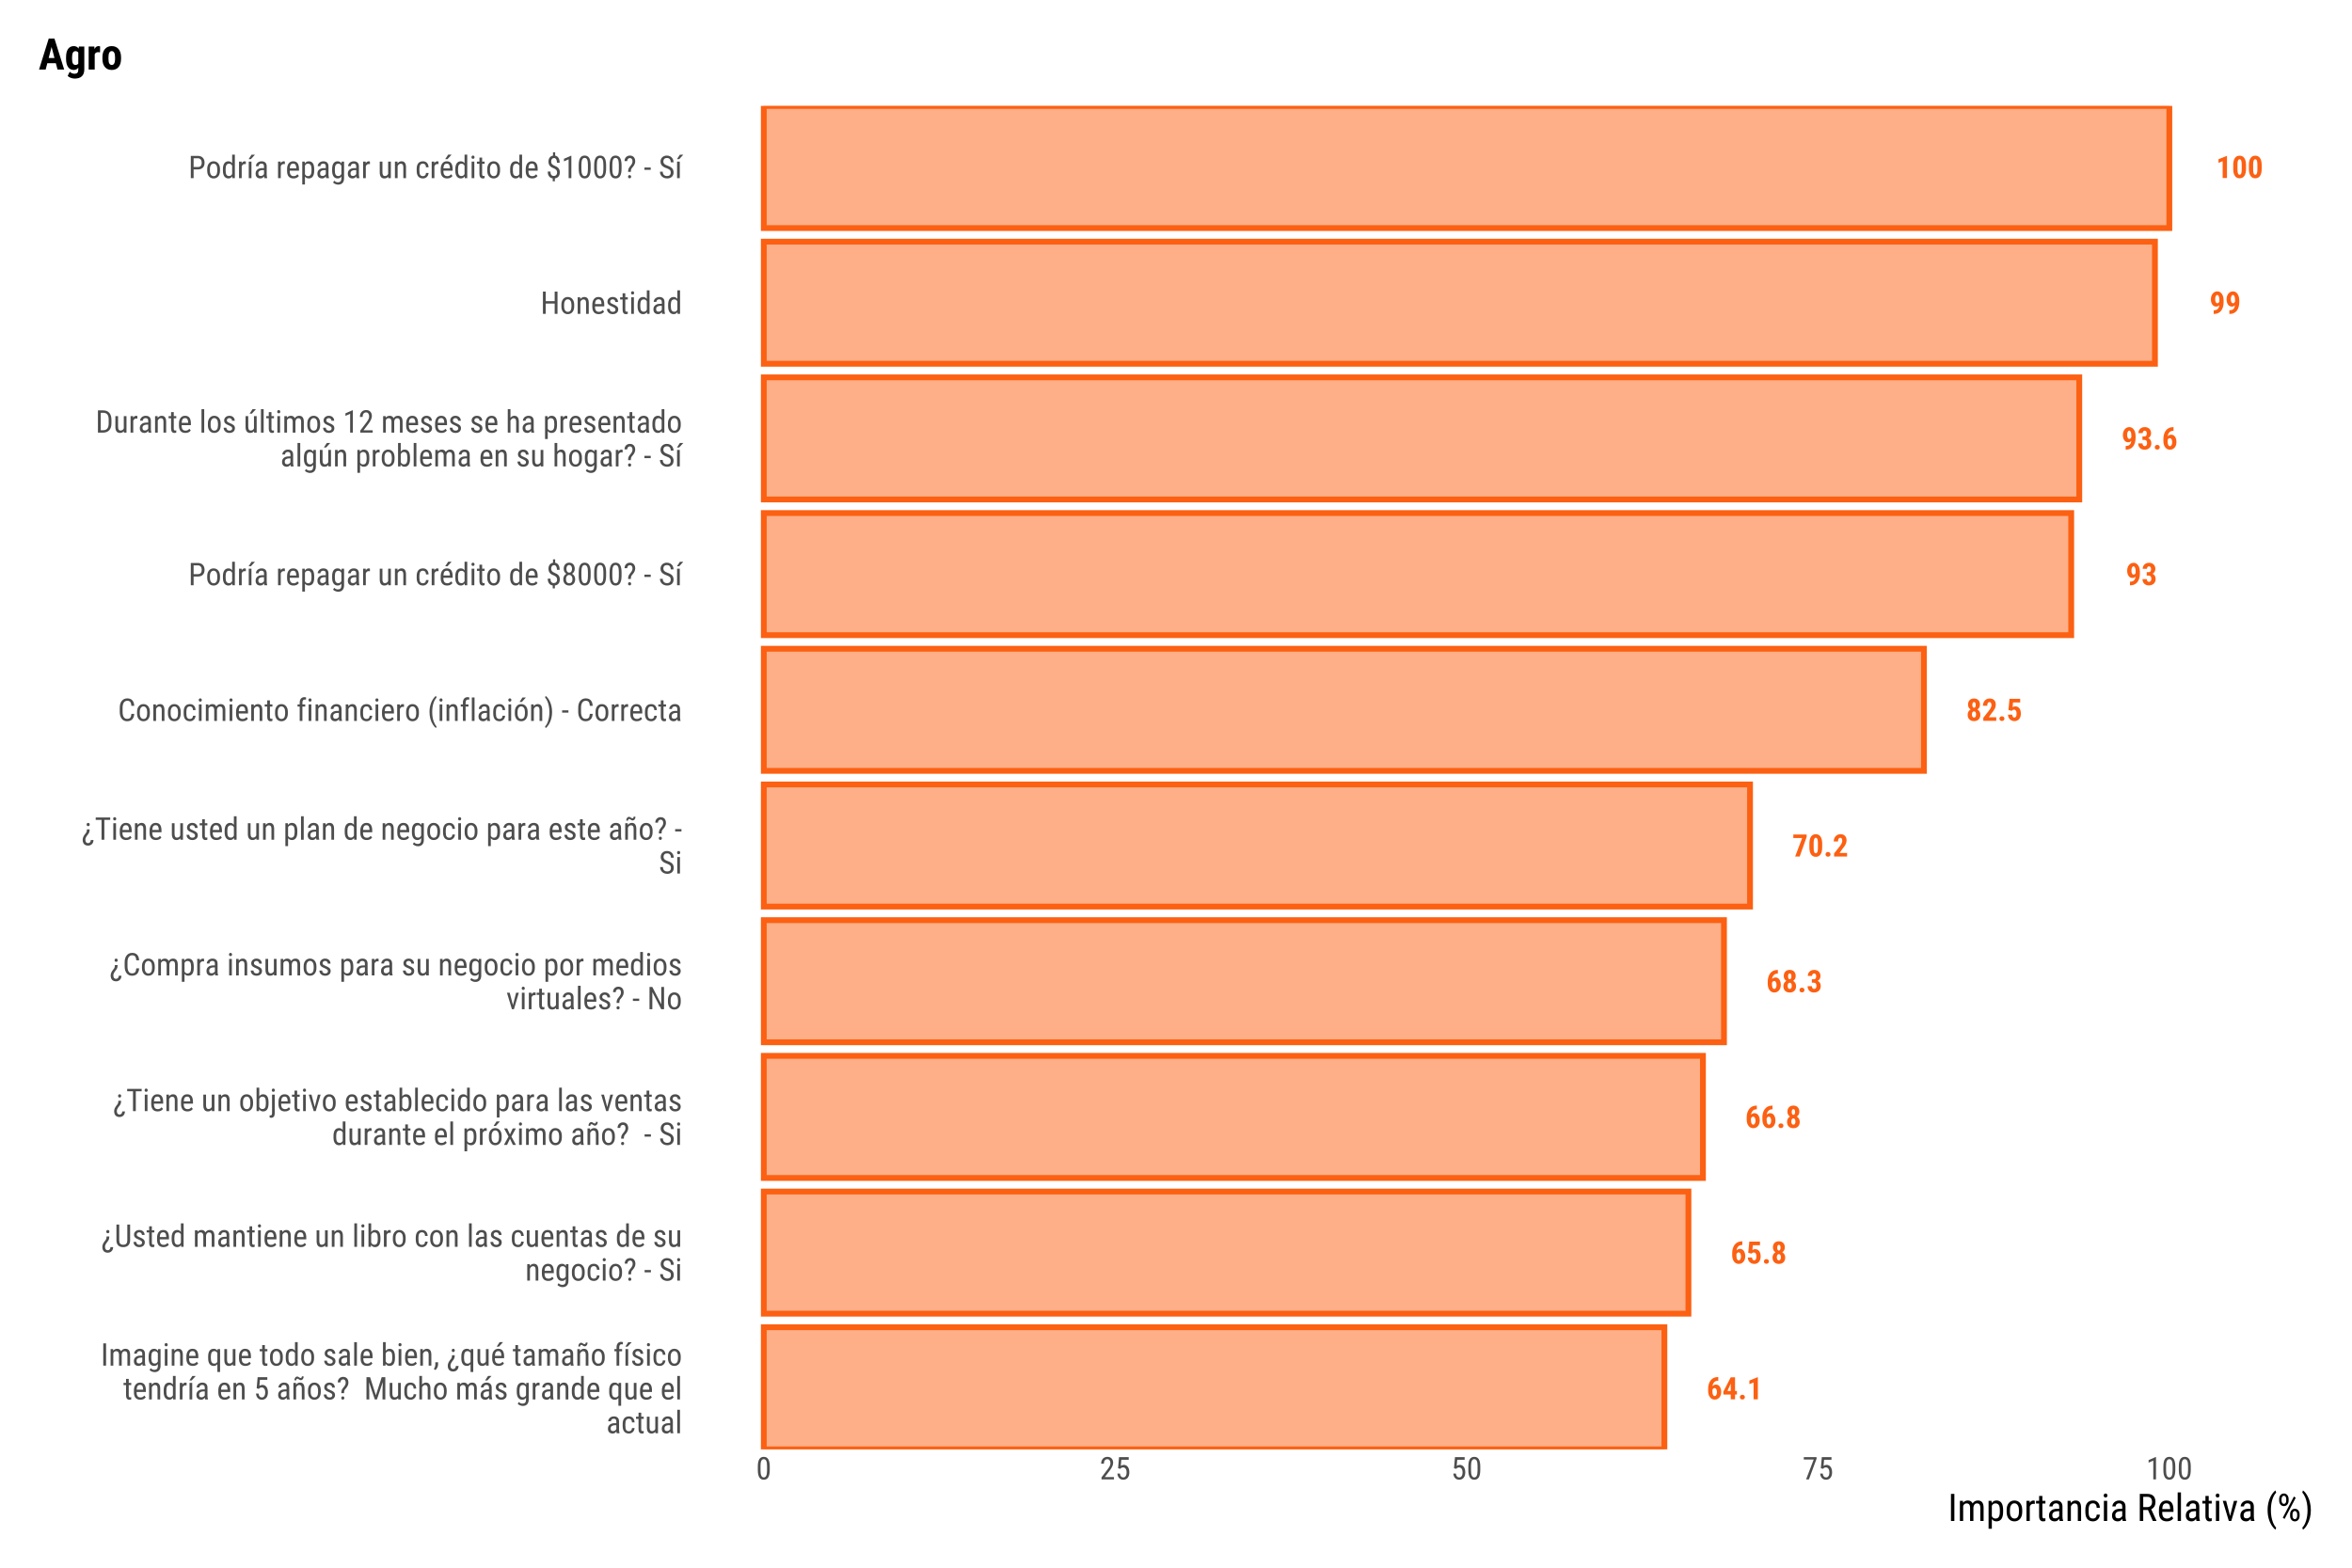 <?xml version="1.0" encoding="UTF-8"?>
<svg xmlns="http://www.w3.org/2000/svg" xmlns:xlink="http://www.w3.org/1999/xlink" width="864pt" height="576pt" viewBox="0 0 864 576" version="1.1">
<defs>
<g>
<symbol overflow="visible" id="glyph0-0">
<path style="stroke:none;" d="M 3.883 0 L 0.578 0 L 0.578 -8.09 L 3.883 -8.09 Z M 3.629 -0.477 L 3.629 -7.613 L 2.355 -4.047 Z M 0.828 -7.562 L 0.828 -0.523 L 2.082 -4.047 Z M 1.016 -0.301 L 3.418 -0.301 L 2.219 -3.664 Z M 2.219 -4.422 L 3.418 -7.793 L 1.016 -7.793 Z M 2.219 -4.422 "/>
</symbol>
<symbol overflow="visible" id="glyph0-1">
<path style="stroke:none;" d="M 3.988 0 L 2.41 0 L 2.41 -6.18 L 0.871 -5.586 L 0.871 -6.895 L 3.824 -8.102 L 3.988 -8.102 Z M 3.988 0 "/>
</symbol>
<symbol overflow="visible" id="glyph0-2">
<path style="stroke:none;" d="M 5.23 -3.344 C 5.227 -2.223 5.023 -1.367 4.621 -0.777 C 4.211 -0.188 3.633 0.105 2.883 0.109 C 2.137 0.105 1.559 -0.18 1.156 -0.754 C 0.75 -1.328 0.543 -2.152 0.527 -3.23 L 0.527 -4.758 C 0.527 -5.871 0.727 -6.723 1.133 -7.316 C 1.531 -7.906 2.113 -8.203 2.871 -8.203 C 3.629 -8.203 4.207 -7.91 4.613 -7.324 C 5.012 -6.738 5.219 -5.902 5.23 -4.816 Z M 3.652 -4.984 C 3.648 -5.621 3.586 -6.098 3.461 -6.418 C 3.332 -6.73 3.137 -6.891 2.875 -6.895 C 2.371 -6.891 2.109 -6.309 2.094 -5.145 L 2.094 -3.129 C 2.09 -2.477 2.156 -1.988 2.285 -1.672 C 2.41 -1.352 2.609 -1.195 2.883 -1.195 C 3.141 -1.195 3.328 -1.344 3.453 -1.641 C 3.574 -1.938 3.641 -2.395 3.652 -3.012 Z M 3.652 -4.984 "/>
</symbol>
<symbol overflow="visible" id="glyph0-3">
<path style="stroke:none;" d="M 3.578 -3.129 C 3.242 -2.785 2.879 -2.613 2.484 -2.617 C 1.867 -2.613 1.383 -2.859 1.031 -3.359 C 0.676 -3.852 0.496 -4.512 0.5 -5.34 C 0.496 -5.871 0.598 -6.359 0.801 -6.805 C 1 -7.242 1.277 -7.586 1.637 -7.836 C 1.988 -8.078 2.391 -8.203 2.836 -8.203 C 3.289 -8.203 3.691 -8.066 4.051 -7.797 C 4.402 -7.523 4.68 -7.137 4.879 -6.633 C 5.07 -6.125 5.168 -5.547 5.172 -4.906 L 5.172 -4.336 C 5.168 -2.953 4.863 -1.875 4.262 -1.102 C 3.652 -0.328 2.797 0.066 1.688 0.082 L 1.527 0.082 L 1.527 -1.273 L 1.633 -1.273 C 2.246 -1.273 2.707 -1.434 3.02 -1.75 C 3.324 -2.062 3.512 -2.523 3.578 -3.129 Z M 2.883 -3.852 C 3.188 -3.848 3.426 -4.055 3.602 -4.473 L 3.602 -5.195 C 3.598 -5.723 3.523 -6.137 3.383 -6.441 C 3.234 -6.738 3.051 -6.891 2.824 -6.895 C 2.598 -6.891 2.414 -6.742 2.273 -6.445 C 2.133 -6.148 2.062 -5.785 2.066 -5.355 C 2.062 -4.887 2.133 -4.52 2.281 -4.254 C 2.422 -3.984 2.625 -3.848 2.883 -3.852 Z M 2.883 -3.852 "/>
</symbol>
<symbol overflow="visible" id="glyph0-4">
<path style="stroke:none;" d="M 1.93 -4.762 L 2.691 -4.762 C 2.977 -4.758 3.188 -4.859 3.324 -5.062 C 3.457 -5.266 3.527 -5.535 3.527 -5.875 C 3.527 -6.191 3.457 -6.441 3.32 -6.625 C 3.18 -6.801 2.992 -6.891 2.762 -6.895 C 2.539 -6.891 2.359 -6.805 2.223 -6.641 C 2.082 -6.469 2.016 -6.254 2.016 -5.996 L 0.445 -5.996 C 0.445 -6.414 0.539 -6.793 0.734 -7.133 C 0.926 -7.465 1.199 -7.727 1.551 -7.918 C 1.898 -8.105 2.289 -8.203 2.719 -8.203 C 3.461 -8.203 4.043 -7.996 4.469 -7.586 C 4.887 -7.172 5.098 -6.609 5.102 -5.895 C 5.098 -5.527 5 -5.188 4.812 -4.875 C 4.617 -4.562 4.367 -4.32 4.062 -4.156 C 4.438 -3.992 4.723 -3.75 4.914 -3.422 C 5.098 -3.094 5.191 -2.707 5.195 -2.266 C 5.191 -1.543 4.961 -0.969 4.508 -0.539 C 4.047 -0.109 3.449 0.105 2.707 0.109 C 2.012 0.105 1.449 -0.105 1.02 -0.531 C 0.586 -0.957 0.367 -1.52 0.371 -2.219 L 1.945 -2.219 C 1.945 -1.926 2.02 -1.684 2.172 -1.488 C 2.324 -1.293 2.516 -1.195 2.75 -1.195 C 3.016 -1.195 3.23 -1.293 3.391 -1.496 C 3.547 -1.691 3.625 -1.961 3.629 -2.297 C 3.625 -3.09 3.316 -3.488 2.699 -3.496 L 1.93 -3.496 Z M 1.93 -4.762 "/>
</symbol>
<symbol overflow="visible" id="glyph0-5">
<path style="stroke:none;" d="M 0.699 -0.801 C 0.695 -1.051 0.781 -1.258 0.953 -1.422 C 1.121 -1.582 1.34 -1.664 1.613 -1.668 C 1.871 -1.664 2.09 -1.582 2.266 -1.426 C 2.438 -1.262 2.523 -1.055 2.527 -0.801 C 2.523 -0.539 2.438 -0.328 2.262 -0.172 C 2.086 -0.016 1.867 0.059 1.613 0.062 C 1.348 0.059 1.129 -0.02 0.957 -0.176 C 0.781 -0.336 0.695 -0.543 0.699 -0.801 Z M 0.699 -0.801 "/>
</symbol>
<symbol overflow="visible" id="glyph0-6">
<path style="stroke:none;" d="M 4.277 -8.176 L 4.277 -6.84 L 4.191 -6.84 C 3.598 -6.832 3.129 -6.656 2.785 -6.309 C 2.434 -5.957 2.227 -5.469 2.156 -4.84 C 2.492 -5.223 2.914 -5.414 3.422 -5.418 C 4.008 -5.414 4.473 -5.164 4.824 -4.668 C 5.172 -4.164 5.348 -3.496 5.352 -2.668 C 5.348 -2.133 5.25 -1.656 5.051 -1.23 C 4.848 -0.805 4.566 -0.473 4.207 -0.242 C 3.848 -0.008 3.438 0.105 2.984 0.109 C 2.246 0.105 1.66 -0.188 1.219 -0.773 C 0.773 -1.359 0.551 -2.152 0.555 -3.152 L 0.555 -3.734 C 0.551 -4.625 0.691 -5.406 0.973 -6.078 C 1.254 -6.746 1.656 -7.262 2.188 -7.625 C 2.711 -7.984 3.328 -8.168 4.035 -8.176 Z M 2.93 -4.125 C 2.727 -4.125 2.559 -4.059 2.426 -3.934 C 2.289 -3.805 2.188 -3.648 2.121 -3.465 L 2.121 -2.898 C 2.121 -2.324 2.195 -1.898 2.348 -1.617 C 2.5 -1.336 2.699 -1.195 2.949 -1.195 C 3.199 -1.195 3.402 -1.328 3.555 -1.602 C 3.707 -1.871 3.785 -2.223 3.785 -2.652 C 3.785 -3.086 3.703 -3.441 3.547 -3.715 C 3.387 -3.988 3.184 -4.125 2.93 -4.125 Z M 2.93 -4.125 "/>
</symbol>
<symbol overflow="visible" id="glyph0-7">
<path style="stroke:none;" d="M 5.062 -5.941 C 5.062 -5.547 4.977 -5.195 4.812 -4.895 C 4.641 -4.59 4.414 -4.348 4.125 -4.168 C 4.457 -3.973 4.719 -3.715 4.914 -3.387 C 5.105 -3.055 5.203 -2.664 5.203 -2.219 C 5.203 -1.496 4.992 -0.93 4.578 -0.516 C 4.16 -0.102 3.598 0.105 2.883 0.109 C 2.168 0.105 1.598 -0.102 1.176 -0.516 C 0.75 -0.93 0.539 -1.496 0.543 -2.219 C 0.539 -2.664 0.637 -3.055 0.832 -3.391 C 1.023 -3.723 1.289 -3.98 1.629 -4.168 C 1.332 -4.348 1.098 -4.59 0.934 -4.895 C 0.762 -5.195 0.68 -5.547 0.684 -5.941 C 0.68 -6.648 0.879 -7.199 1.277 -7.602 C 1.672 -8 2.203 -8.203 2.875 -8.203 C 3.543 -8.203 4.074 -8 4.473 -7.598 C 4.863 -7.191 5.062 -6.641 5.062 -5.941 Z M 2.883 -1.195 C 3.117 -1.195 3.297 -1.293 3.43 -1.496 C 3.555 -1.695 3.621 -1.977 3.625 -2.34 C 3.621 -2.695 3.555 -2.977 3.422 -3.184 C 3.289 -3.383 3.105 -3.484 2.871 -3.488 C 2.637 -3.484 2.453 -3.383 2.32 -3.184 C 2.184 -2.977 2.113 -2.695 2.117 -2.34 C 2.113 -1.977 2.184 -1.695 2.32 -1.496 C 2.453 -1.293 2.641 -1.195 2.883 -1.195 Z M 3.496 -5.855 C 3.492 -6.168 3.441 -6.422 3.344 -6.609 C 3.238 -6.797 3.082 -6.891 2.875 -6.895 C 2.672 -6.891 2.52 -6.801 2.418 -6.621 C 2.312 -6.438 2.262 -6.18 2.262 -5.855 C 2.262 -5.535 2.312 -5.281 2.418 -5.086 C 2.52 -4.891 2.676 -4.793 2.883 -4.797 C 3.09 -4.793 3.242 -4.891 3.344 -5.086 C 3.441 -5.281 3.492 -5.535 3.496 -5.855 Z M 3.496 -5.855 "/>
</symbol>
<symbol overflow="visible" id="glyph0-8">
<path style="stroke:none;" d="M 5.297 0 L 0.527 0 L 0.527 -1.113 L 2.719 -3.895 C 2.992 -4.277 3.195 -4.617 3.328 -4.91 C 3.461 -5.199 3.527 -5.477 3.527 -5.746 C 3.527 -6.102 3.465 -6.383 3.34 -6.59 C 3.215 -6.789 3.035 -6.891 2.805 -6.895 C 2.547 -6.891 2.344 -6.773 2.195 -6.539 C 2.043 -6.301 1.969 -5.965 1.973 -5.539 L 0.395 -5.539 C 0.391 -6.031 0.496 -6.488 0.703 -6.902 C 0.906 -7.312 1.195 -7.629 1.57 -7.859 C 1.941 -8.086 2.363 -8.203 2.836 -8.203 C 3.555 -8.203 4.113 -8.004 4.516 -7.605 C 4.91 -7.207 5.109 -6.641 5.113 -5.906 C 5.109 -5.449 5 -4.984 4.781 -4.52 C 4.562 -4.047 4.164 -3.473 3.586 -2.789 L 2.547 -1.305 L 5.297 -1.305 Z M 5.297 0 "/>
</symbol>
<symbol overflow="visible" id="glyph0-9">
<path style="stroke:none;" d="M 0.688 -3.98 L 1.09 -8.09 L 5.008 -8.09 L 5.008 -6.746 L 2.379 -6.746 L 2.234 -5.012 C 2.535 -5.211 2.848 -5.312 3.172 -5.316 C 3.836 -5.312 4.352 -5.078 4.715 -4.605 C 5.074 -4.129 5.254 -3.457 5.258 -2.594 C 5.254 -1.781 5.039 -1.129 4.613 -0.633 C 4.18 -0.141 3.605 0.105 2.891 0.109 C 2.461 0.105 2.066 0.008 1.703 -0.191 C 1.34 -0.391 1.055 -0.672 0.848 -1.035 C 0.637 -1.391 0.531 -1.797 0.527 -2.258 L 2.082 -2.258 C 2.105 -1.914 2.191 -1.652 2.332 -1.473 C 2.473 -1.285 2.652 -1.195 2.879 -1.195 C 3.137 -1.195 3.34 -1.32 3.48 -1.57 C 3.621 -1.82 3.691 -2.191 3.691 -2.691 C 3.691 -3.152 3.605 -3.504 3.438 -3.746 C 3.266 -3.98 3.031 -4.102 2.73 -4.102 C 2.434 -4.102 2.203 -4 2.039 -3.797 L 1.941 -3.656 Z M 0.688 -3.98 "/>
</symbol>
<symbol overflow="visible" id="glyph0-10">
<path style="stroke:none;" d="M 5.273 -7.184 L 2.719 0 L 1.055 0 L 3.625 -6.785 L 0.379 -6.785 L 0.379 -8.09 L 5.273 -8.09 Z M 5.273 -7.184 "/>
</symbol>
<symbol overflow="visible" id="glyph0-11">
<path style="stroke:none;" d="M 4.672 -3.055 L 5.363 -3.055 L 5.363 -1.75 L 4.672 -1.75 L 4.672 0 L 3.102 0 L 3.102 -1.75 L 0.422 -1.75 L 0.352 -2.766 L 3.094 -8.09 L 4.672 -8.09 Z M 1.879 -3.055 L 3.102 -3.055 L 3.102 -5.762 L 3.066 -5.703 Z M 1.879 -3.055 "/>
</symbol>
<symbol overflow="visible" id="glyph1-0">
<path style="stroke:none;" d="M 3.926 0 L 0.586 0 L 0.586 -8.176 L 3.926 -8.176 Z M 3.668 -0.484 L 3.668 -7.691 L 2.383 -4.086 Z M 0.836 -7.641 L 0.836 -0.527 L 2.105 -4.086 Z M 1.027 -0.305 L 3.453 -0.305 L 2.242 -3.699 Z M 2.242 -4.469 L 3.453 -7.871 L 1.027 -7.871 Z M 2.242 -4.469 "/>
</symbol>
<symbol overflow="visible" id="glyph1-1">
<path style="stroke:none;" d="M 1.953 0 L 0.926 0 L 0.926 -8.176 L 1.953 -8.176 Z M 1.953 0 "/>
</symbol>
<symbol overflow="visible" id="glyph1-2">
<path style="stroke:none;" d="M 1.68 -6.074 L 1.703 -5.516 C 2.07 -5.961 2.559 -6.188 3.168 -6.188 C 3.844 -6.188 4.316 -5.891 4.586 -5.305 C 4.965 -5.891 5.496 -6.188 6.184 -6.188 C 7.297 -6.188 7.871 -5.488 7.902 -4.094 L 7.902 0 L 6.914 0 L 6.914 -4 C 6.914 -4.438 6.832 -4.766 6.676 -4.98 C 6.516 -5.195 6.25 -5.301 5.879 -5.305 C 5.574 -5.301 5.332 -5.188 5.148 -4.957 C 4.957 -4.723 4.848 -4.426 4.824 -4.07 L 4.824 0 L 3.824 0 L 3.824 -4.043 C 3.812 -4.883 3.469 -5.301 2.797 -5.305 C 2.289 -5.301 1.938 -5.051 1.734 -4.555 L 1.734 0 L 0.746 0 L 0.746 -6.074 Z M 1.68 -6.074 "/>
</symbol>
<symbol overflow="visible" id="glyph1-3">
<path style="stroke:none;" d="M 3.867 0 C 3.805 -0.129 3.762 -0.348 3.738 -0.664 C 3.387 -0.145 2.938 0.109 2.391 0.113 C 1.84 0.109 1.41 -0.039 1.102 -0.348 C 0.793 -0.652 0.637 -1.09 0.641 -1.656 C 0.637 -2.27 0.848 -2.758 1.27 -3.125 C 1.688 -3.484 2.262 -3.672 2.992 -3.684 L 3.723 -3.684 L 3.723 -4.328 C 3.719 -4.691 3.641 -4.949 3.48 -5.105 C 3.316 -5.254 3.07 -5.332 2.746 -5.336 C 2.445 -5.332 2.203 -5.242 2.016 -5.066 C 1.828 -4.887 1.734 -4.66 1.734 -4.391 L 0.742 -4.391 C 0.738 -4.695 0.828 -4.992 1.016 -5.277 C 1.195 -5.559 1.445 -5.781 1.758 -5.945 C 2.066 -6.105 2.41 -6.188 2.797 -6.188 C 3.414 -6.188 3.887 -6.031 4.211 -5.723 C 4.535 -5.414 4.703 -4.965 4.711 -4.375 L 4.711 -1.309 C 4.715 -0.836 4.777 -0.43 4.902 -0.09 L 4.902 0 Z M 2.543 -0.793 C 2.785 -0.789 3.016 -0.855 3.238 -0.992 C 3.457 -1.125 3.617 -1.297 3.723 -1.5 L 3.723 -2.949 L 3.16 -2.949 C 2.684 -2.938 2.312 -2.832 2.043 -2.629 C 1.766 -2.422 1.629 -2.137 1.633 -1.773 C 1.629 -1.426 1.699 -1.176 1.84 -1.023 C 1.98 -0.867 2.215 -0.789 2.543 -0.793 Z M 2.543 -0.793 "/>
</symbol>
<symbol overflow="visible" id="glyph1-4">
<path style="stroke:none;" d="M 0.543 -3.312 C 0.539 -4.258 0.711 -4.977 1.059 -5.461 C 1.402 -5.945 1.906 -6.188 2.57 -6.188 C 3.188 -6.188 3.656 -5.922 3.98 -5.395 L 4.031 -6.074 L 4.93 -6.074 L 4.93 0.055 C 4.926 0.805 4.734 1.383 4.352 1.785 C 3.965 2.188 3.43 2.391 2.742 2.391 C 2.438 2.391 2.098 2.316 1.73 2.168 C 1.355 2.02 1.078 1.836 0.895 1.621 L 1.297 0.938 C 1.703 1.34 2.16 1.539 2.66 1.543 C 3.488 1.539 3.914 1.09 3.938 0.191 L 3.938 -0.602 C 3.613 -0.125 3.156 0.109 2.566 0.113 C 1.934 0.109 1.441 -0.125 1.094 -0.598 C 0.738 -1.07 0.555 -1.75 0.543 -2.641 Z M 1.539 -2.75 C 1.535 -2.062 1.637 -1.562 1.84 -1.246 C 2.039 -0.926 2.367 -0.766 2.824 -0.77 C 3.316 -0.766 3.688 -1.02 3.938 -1.527 L 3.938 -4.559 C 3.676 -5.055 3.309 -5.301 2.836 -5.305 C 2.379 -5.301 2.047 -5.141 1.848 -4.824 C 1.641 -4.504 1.539 -4.016 1.539 -3.355 Z M 1.539 -2.75 "/>
</symbol>
<symbol overflow="visible" id="glyph1-5">
<path style="stroke:none;" d="M 1.812 0 L 0.82 0 L 0.82 -6.074 L 1.812 -6.074 Z M 1.891 -7.688 C 1.887 -7.516 1.84 -7.375 1.75 -7.266 C 1.656 -7.152 1.516 -7.094 1.324 -7.098 C 1.137 -7.094 0.996 -7.152 0.902 -7.266 C 0.809 -7.375 0.762 -7.516 0.766 -7.688 C 0.762 -7.855 0.809 -7.996 0.902 -8.113 C 0.996 -8.227 1.137 -8.285 1.324 -8.289 C 1.512 -8.285 1.652 -8.227 1.746 -8.109 C 1.84 -7.992 1.887 -7.852 1.891 -7.688 Z M 1.891 -7.688 "/>
</symbol>
<symbol overflow="visible" id="glyph1-6">
<path style="stroke:none;" d="M 1.68 -6.074 L 1.707 -5.418 C 2.09 -5.93 2.582 -6.188 3.184 -6.188 C 4.254 -6.188 4.801 -5.469 4.816 -4.039 L 4.816 0 L 3.828 0 L 3.828 -3.992 C 3.824 -4.465 3.746 -4.805 3.59 -5.004 C 3.43 -5.203 3.191 -5.301 2.875 -5.305 C 2.625 -5.301 2.402 -5.219 2.207 -5.059 C 2.008 -4.891 1.852 -4.676 1.734 -4.414 L 1.734 0 L 0.742 0 L 0.742 -6.074 Z M 1.68 -6.074 "/>
</symbol>
<symbol overflow="visible" id="glyph1-7">
<path style="stroke:none;" d="M 2.914 0.113 C 2.156 0.109 1.578 -0.113 1.172 -0.562 C 0.766 -1.016 0.559 -1.676 0.555 -2.551 L 0.555 -3.285 C 0.551 -4.188 0.75 -4.898 1.148 -5.414 C 1.543 -5.93 2.094 -6.188 2.801 -6.188 C 3.512 -6.188 4.043 -5.961 4.395 -5.508 C 4.746 -5.055 4.926 -4.348 4.938 -3.391 L 4.938 -2.742 L 1.543 -2.742 L 1.543 -2.602 C 1.539 -1.945 1.664 -1.469 1.91 -1.176 C 2.156 -0.879 2.508 -0.73 2.969 -0.734 C 3.262 -0.73 3.52 -0.785 3.742 -0.898 C 3.965 -1.008 4.172 -1.184 4.367 -1.426 L 4.887 -0.797 C 4.453 -0.191 3.793 0.109 2.914 0.113 Z M 2.801 -5.336 C 2.387 -5.332 2.082 -5.191 1.887 -4.91 C 1.688 -4.629 1.574 -4.188 1.551 -3.594 L 3.941 -3.594 L 3.941 -3.727 C 3.914 -4.305 3.809 -4.715 3.629 -4.965 C 3.445 -5.207 3.172 -5.332 2.801 -5.336 Z M 2.801 -5.336 "/>
</symbol>
<symbol overflow="visible" id="glyph1-8">
<path style="stroke:none;" d=""/>
</symbol>
<symbol overflow="visible" id="glyph1-9">
<path style="stroke:none;" d="M 0.535 -3.312 C 0.531 -4.258 0.703 -4.977 1.051 -5.461 C 1.391 -5.945 1.906 -6.188 2.59 -6.188 C 3.176 -6.188 3.629 -5.949 3.957 -5.48 L 4.004 -6.074 L 4.914 -6.074 L 4.914 2.336 L 3.918 2.336 L 3.918 -0.535 C 3.594 -0.102 3.148 0.109 2.582 0.113 C 1.926 0.109 1.422 -0.125 1.07 -0.602 C 0.715 -1.078 0.535 -1.773 0.535 -2.691 Z M 1.527 -2.746 C 1.523 -2.062 1.629 -1.555 1.84 -1.227 C 2.051 -0.895 2.383 -0.73 2.84 -0.734 C 3.305 -0.73 3.664 -0.953 3.918 -1.402 L 3.918 -4.66 C 3.648 -5.105 3.293 -5.332 2.848 -5.336 C 2.387 -5.332 2.051 -5.168 1.844 -4.84 C 1.633 -4.512 1.527 -4.016 1.527 -3.352 Z M 1.527 -2.746 "/>
</symbol>
<symbol overflow="visible" id="glyph1-10">
<path style="stroke:none;" d="M 3.84 -0.535 C 3.508 -0.102 3.027 0.109 2.398 0.113 C 1.844 0.109 1.43 -0.078 1.148 -0.457 C 0.867 -0.836 0.723 -1.387 0.723 -2.117 L 0.723 -6.074 L 1.711 -6.074 L 1.711 -2.191 C 1.711 -1.242 1.996 -0.766 2.566 -0.77 C 3.168 -0.766 3.582 -1.035 3.812 -1.578 L 3.812 -6.074 L 4.805 -6.074 L 4.805 0 L 3.863 0 Z M 3.84 -0.535 "/>
</symbol>
<symbol overflow="visible" id="glyph1-11">
<path style="stroke:none;" d="M 2.043 -7.547 L 2.043 -6.074 L 2.961 -6.074 L 2.961 -5.273 L 2.043 -5.273 L 2.043 -1.5 C 2.039 -1.258 2.078 -1.074 2.16 -0.953 C 2.238 -0.828 2.375 -0.766 2.566 -0.77 C 2.695 -0.766 2.828 -0.789 2.965 -0.836 L 2.953 0 C 2.727 0.074 2.496 0.109 2.262 0.113 C 1.867 0.109 1.566 -0.027 1.363 -0.309 C 1.156 -0.586 1.055 -0.984 1.055 -1.5 L 1.055 -5.273 L 0.129 -5.273 L 0.129 -6.074 L 1.055 -6.074 L 1.055 -7.547 Z M 2.043 -7.547 "/>
</symbol>
<symbol overflow="visible" id="glyph1-12">
<path style="stroke:none;" d="M 0.535 -3.32 C 0.531 -4.199 0.746 -4.898 1.176 -5.414 C 1.602 -5.93 2.168 -6.188 2.875 -6.188 C 3.574 -6.188 4.141 -5.934 4.57 -5.434 C 5 -4.93 5.219 -4.25 5.234 -3.387 L 5.234 -2.746 C 5.23 -1.863 5.02 -1.168 4.594 -0.656 C 4.164 -0.145 3.594 0.109 2.887 0.113 C 2.18 0.109 1.613 -0.137 1.191 -0.633 C 0.762 -1.133 0.543 -1.805 0.535 -2.656 Z M 1.527 -2.746 C 1.523 -2.117 1.645 -1.625 1.895 -1.27 C 2.137 -0.91 2.469 -0.73 2.887 -0.734 C 3.758 -0.73 4.207 -1.363 4.238 -2.633 L 4.238 -3.32 C 4.234 -3.938 4.113 -4.43 3.867 -4.793 C 3.621 -5.152 3.289 -5.332 2.875 -5.336 C 2.465 -5.332 2.137 -5.152 1.895 -4.793 C 1.645 -4.43 1.523 -3.938 1.527 -3.324 Z M 1.527 -2.746 "/>
</symbol>
<symbol overflow="visible" id="glyph1-13">
<path style="stroke:none;" d="M 0.535 -3.312 C 0.531 -4.246 0.707 -4.961 1.059 -5.453 C 1.406 -5.941 1.91 -6.188 2.566 -6.188 C 3.145 -6.188 3.598 -5.949 3.926 -5.48 L 3.926 -8.625 L 4.918 -8.625 L 4.918 0 L 4.008 0 L 3.957 -0.652 C 3.629 -0.141 3.164 0.109 2.562 0.113 C 1.93 0.109 1.438 -0.129 1.078 -0.617 C 0.719 -1.102 0.535 -1.793 0.535 -2.691 Z M 1.527 -2.75 C 1.523 -2.062 1.625 -1.562 1.828 -1.246 C 2.031 -0.926 2.359 -0.766 2.82 -0.77 C 3.309 -0.766 3.68 -1.016 3.926 -1.516 L 3.926 -4.578 C 3.668 -5.059 3.301 -5.301 2.824 -5.305 C 2.367 -5.301 2.035 -5.141 1.836 -4.824 C 1.629 -4.504 1.527 -4.016 1.527 -3.355 Z M 1.527 -2.75 "/>
</symbol>
<symbol overflow="visible" id="glyph1-14">
<path style="stroke:none;" d="M 3.695 -1.555 C 3.691 -1.766 3.609 -1.949 3.453 -2.105 C 3.289 -2.254 2.98 -2.434 2.52 -2.645 C 1.984 -2.863 1.605 -3.055 1.391 -3.211 C 1.168 -3.367 1.004 -3.543 0.898 -3.746 C 0.785 -3.941 0.73 -4.184 0.734 -4.465 C 0.73 -4.957 0.914 -5.367 1.277 -5.695 C 1.637 -6.023 2.098 -6.188 2.66 -6.188 C 3.25 -6.188 3.723 -6.016 4.086 -5.672 C 4.441 -5.328 4.621 -4.887 4.625 -4.348 L 3.641 -4.348 C 3.637 -4.621 3.547 -4.852 3.363 -5.047 C 3.18 -5.234 2.945 -5.332 2.66 -5.336 C 2.367 -5.332 2.137 -5.258 1.973 -5.109 C 1.805 -4.957 1.723 -4.754 1.723 -4.5 C 1.723 -4.297 1.781 -4.133 1.906 -4.012 C 2.023 -3.887 2.316 -3.727 2.785 -3.527 C 3.52 -3.238 4.023 -2.953 4.289 -2.68 C 4.555 -2.398 4.688 -2.051 4.688 -1.633 C 4.688 -1.102 4.504 -0.68 4.141 -0.363 C 3.777 -0.047 3.293 0.109 2.684 0.113 C 2.051 0.109 1.535 -0.066 1.145 -0.43 C 0.746 -0.789 0.551 -1.25 0.555 -1.812 L 1.555 -1.812 C 1.562 -1.473 1.668 -1.211 1.863 -1.02 C 2.059 -0.828 2.332 -0.73 2.684 -0.734 C 3.012 -0.73 3.262 -0.805 3.438 -0.957 C 3.605 -1.102 3.691 -1.301 3.695 -1.555 Z M 3.695 -1.555 "/>
</symbol>
<symbol overflow="visible" id="glyph1-15">
<path style="stroke:none;" d="M 1.812 0 L 0.82 0 L 0.82 -8.625 L 1.812 -8.625 Z M 1.812 0 "/>
</symbol>
<symbol overflow="visible" id="glyph1-16">
<path style="stroke:none;" d="M 5.145 -2.746 C 5.145 -1.797 4.973 -1.082 4.633 -0.605 C 4.289 -0.125 3.793 0.109 3.148 0.113 C 2.5 0.109 2.02 -0.164 1.703 -0.719 L 1.652 0 L 0.746 0 L 0.746 -8.625 L 1.734 -8.625 L 1.734 -5.406 C 2.059 -5.926 2.527 -6.188 3.141 -6.188 C 3.805 -6.188 4.301 -5.949 4.637 -5.48 C 4.965 -5.004 5.137 -4.293 5.145 -3.348 Z M 4.156 -3.316 C 4.152 -4.031 4.055 -4.539 3.855 -4.848 C 3.652 -5.148 3.324 -5.301 2.879 -5.305 C 2.363 -5.301 1.984 -5.027 1.734 -4.477 L 1.734 -1.59 C 1.98 -1.039 2.363 -0.766 2.891 -0.77 C 3.336 -0.766 3.66 -0.922 3.855 -1.238 C 4.051 -1.551 4.148 -2.039 4.156 -2.703 Z M 4.156 -3.316 "/>
</symbol>
<symbol overflow="visible" id="glyph1-17">
<path style="stroke:none;" d="M 0.754 1.629 L 0.164 1.223 C 0.516 0.73 0.699 0.227 0.715 -0.293 L 0.715 -1.23 L 1.73 -1.23 L 1.73 -0.414 C 1.727 -0.035 1.633 0.34 1.449 0.719 C 1.262 1.094 1.031 1.398 0.754 1.629 Z M 0.754 1.629 "/>
</symbol>
<symbol overflow="visible" id="glyph1-18">
<path style="stroke:none;" d="M 2.953 -3.812 C 2.949 -3.426 2.91 -3.113 2.844 -2.875 C 2.773 -2.633 2.66 -2.398 2.5 -2.176 L 2.117 -1.672 L 1.809 -1.25 C 1.523 -0.852 1.383 -0.438 1.387 0 C 1.383 0.406 1.469 0.715 1.641 0.934 C 1.812 1.145 2.059 1.254 2.383 1.258 C 2.656 1.254 2.891 1.148 3.086 0.941 C 3.277 0.73 3.375 0.453 3.375 0.113 L 4.363 0.113 C 4.352 0.723 4.164 1.219 3.801 1.594 C 3.43 1.969 2.957 2.156 2.383 2.16 C 1.754 2.156 1.266 1.969 0.918 1.602 C 0.57 1.227 0.398 0.703 0.398 0.031 C 0.398 -0.602 0.648 -1.246 1.152 -1.918 L 1.633 -2.535 C 1.848 -2.844 1.957 -3.27 1.961 -3.812 Z M 2.977 -5.594 C 2.977 -5.422 2.93 -5.277 2.836 -5.164 C 2.742 -5.047 2.602 -4.992 2.414 -4.992 C 2.227 -4.992 2.082 -5.047 1.988 -5.164 C 1.891 -5.277 1.844 -5.422 1.848 -5.594 C 1.844 -5.758 1.891 -5.898 1.988 -6.012 C 2.082 -6.125 2.227 -6.18 2.414 -6.184 C 2.602 -6.18 2.742 -6.125 2.836 -6.012 C 2.93 -5.898 2.977 -5.758 2.977 -5.594 Z M 2.977 -5.594 "/>
</symbol>
<symbol overflow="visible" id="glyph1-19">
<path style="stroke:none;" d="M 2.914 0.113 C 2.156 0.109 1.578 -0.113 1.172 -0.562 C 0.766 -1.016 0.559 -1.676 0.555 -2.551 L 0.555 -3.285 C 0.551 -4.188 0.75 -4.898 1.148 -5.414 C 1.543 -5.93 2.094 -6.188 2.801 -6.188 C 3.512 -6.188 4.043 -5.961 4.395 -5.508 C 4.746 -5.055 4.926 -4.348 4.938 -3.391 L 4.938 -2.742 L 1.543 -2.742 L 1.543 -2.602 C 1.539 -1.945 1.664 -1.469 1.91 -1.176 C 2.156 -0.879 2.508 -0.73 2.969 -0.734 C 3.262 -0.73 3.52 -0.785 3.742 -0.898 C 3.965 -1.008 4.172 -1.184 4.367 -1.426 L 4.887 -0.797 C 4.453 -0.191 3.793 0.109 2.914 0.113 Z M 2.801 -5.336 C 2.387 -5.332 2.082 -5.191 1.887 -4.91 C 1.688 -4.629 1.574 -4.188 1.551 -3.594 L 3.941 -3.594 L 3.941 -3.727 C 3.914 -4.305 3.809 -4.715 3.629 -4.965 C 3.445 -5.207 3.172 -5.332 2.801 -5.336 Z M 3.285 -8.625 L 4.543 -8.625 L 3.039 -6.973 L 2.203 -6.977 Z M 3.285 -8.625 "/>
</symbol>
<symbol overflow="visible" id="glyph1-20">
<path style="stroke:none;" d="M 1.68 -6.074 L 1.707 -5.418 C 2.09 -5.93 2.582 -6.188 3.184 -6.188 C 4.254 -6.188 4.801 -5.469 4.816 -4.039 L 4.816 0 L 3.828 0 L 3.828 -3.992 C 3.824 -4.465 3.746 -4.805 3.59 -5.004 C 3.43 -5.203 3.191 -5.301 2.875 -5.305 C 2.625 -5.301 2.402 -5.219 2.207 -5.059 C 2.008 -4.891 1.852 -4.676 1.734 -4.414 L 1.734 0 L 0.742 0 L 0.742 -6.074 Z M 4.504 -8.445 C 4.5 -8.047 4.402 -7.723 4.211 -7.469 C 4.012 -7.211 3.762 -7.082 3.461 -7.086 C 3.324 -7.082 3.211 -7.102 3.121 -7.145 C 3.023 -7.18 2.902 -7.258 2.754 -7.375 C 2.605 -7.488 2.496 -7.559 2.43 -7.582 C 2.363 -7.605 2.289 -7.617 2.203 -7.621 C 2.074 -7.617 1.965 -7.559 1.883 -7.441 C 1.797 -7.32 1.758 -7.168 1.758 -6.992 L 1.113 -7.031 C 1.113 -7.438 1.211 -7.77 1.41 -8.027 C 1.605 -8.285 1.852 -8.414 2.152 -8.418 C 2.262 -8.414 2.363 -8.391 2.453 -8.352 C 2.543 -8.305 2.656 -8.234 2.793 -8.141 C 2.93 -8.039 3.043 -7.973 3.129 -7.938 C 3.215 -7.895 3.309 -7.875 3.41 -7.879 C 3.535 -7.875 3.641 -7.934 3.727 -8.059 C 3.812 -8.176 3.855 -8.328 3.859 -8.512 Z M 4.504 -8.445 "/>
</symbol>
<symbol overflow="visible" id="glyph1-21">
<path style="stroke:none;" d="M 1.18 0 L 1.18 -5.273 L 0.387 -5.273 L 0.387 -6.074 L 1.18 -6.074 L 1.18 -6.777 C 1.188 -7.391 1.344 -7.871 1.648 -8.223 C 1.945 -8.566 2.371 -8.742 2.926 -8.742 C 3.121 -8.742 3.324 -8.711 3.527 -8.648 L 3.477 -7.812 C 3.328 -7.84 3.176 -7.855 3.02 -7.859 C 2.449 -7.855 2.168 -7.453 2.172 -6.648 L 2.172 -6.074 L 3.211 -6.074 L 3.211 -5.273 L 2.172 -5.273 L 2.172 0 Z M 1.18 0 "/>
</symbol>
<symbol overflow="visible" id="glyph1-22">
<path style="stroke:none;" d="M 1.812 0 L 0.82 0 L 0.82 -6.074 L 1.812 -6.074 Z M 1.852 -8.621 L 3.109 -8.621 L 1.605 -6.969 L 0.77 -6.973 Z M 1.852 -8.621 "/>
</symbol>
<symbol overflow="visible" id="glyph1-23">
<path style="stroke:none;" d="M 2.852 -0.734 C 3.18 -0.73 3.445 -0.832 3.645 -1.039 C 3.84 -1.242 3.945 -1.535 3.969 -1.914 L 4.906 -1.914 C 4.883 -1.328 4.676 -0.844 4.285 -0.461 C 3.891 -0.078 3.414 0.109 2.852 0.113 C 2.098 0.109 1.523 -0.125 1.129 -0.598 C 0.734 -1.07 0.539 -1.773 0.539 -2.711 L 0.539 -3.379 C 0.539 -4.297 0.734 -4.996 1.129 -5.473 C 1.52 -5.949 2.094 -6.188 2.848 -6.188 C 3.465 -6.188 3.957 -5.988 4.324 -5.598 C 4.691 -5.199 4.883 -4.664 4.906 -3.988 L 3.969 -3.988 C 3.945 -4.434 3.84 -4.77 3.648 -4.996 C 3.453 -5.219 3.188 -5.332 2.848 -5.336 C 2.402 -5.332 2.074 -5.188 1.863 -4.898 C 1.648 -4.609 1.535 -4.133 1.531 -3.469 L 1.531 -2.695 C 1.527 -1.977 1.633 -1.469 1.848 -1.176 C 2.059 -0.879 2.395 -0.73 2.852 -0.734 Z M 2.852 -0.734 "/>
</symbol>
<symbol overflow="visible" id="glyph1-24">
<path style="stroke:none;" d="M 3.25 -5.145 C 3.109 -5.168 2.961 -5.18 2.801 -5.184 C 2.293 -5.18 1.938 -4.902 1.734 -4.348 L 1.734 0 L 0.742 0 L 0.742 -6.074 L 1.707 -6.074 L 1.723 -5.457 C 1.988 -5.941 2.363 -6.188 2.852 -6.188 C 3.008 -6.188 3.141 -6.16 3.246 -6.109 Z M 3.25 -5.145 "/>
</symbol>
<symbol overflow="visible" id="glyph1-25">
<path style="stroke:none;" d="M 1.062 -4.098 L 1.414 -8.176 L 4.969 -8.176 L 4.969 -7.215 L 2.25 -7.215 L 2.062 -4.984 C 2.398 -5.219 2.758 -5.336 3.148 -5.34 C 3.781 -5.336 4.281 -5.09 4.648 -4.598 C 5.008 -4.102 5.191 -3.438 5.195 -2.605 C 5.191 -1.758 4.992 -1.094 4.602 -0.609 C 4.203 -0.129 3.664 0.109 2.977 0.113 C 2.359 0.109 1.859 -0.086 1.477 -0.488 C 1.09 -0.887 0.867 -1.441 0.812 -2.152 L 1.746 -2.152 C 1.801 -1.68 1.934 -1.328 2.148 -1.09 C 2.355 -0.852 2.633 -0.73 2.977 -0.734 C 3.359 -0.73 3.66 -0.898 3.879 -1.238 C 4.098 -1.57 4.207 -2.023 4.207 -2.594 C 4.207 -3.129 4.09 -3.566 3.855 -3.902 C 3.621 -4.238 3.305 -4.406 2.91 -4.406 C 2.578 -4.406 2.312 -4.32 2.117 -4.148 L 1.852 -3.887 Z M 1.062 -4.098 "/>
</symbol>
<symbol overflow="visible" id="glyph1-26">
<path style="stroke:none;" d="M 1.762 -2.301 C 1.758 -2.75 1.805 -3.117 1.902 -3.398 C 1.992 -3.68 2.223 -4.035 2.59 -4.469 L 2.98 -4.977 C 3.242 -5.336 3.375 -5.719 3.375 -6.121 C 3.375 -6.512 3.293 -6.82 3.129 -7.043 C 2.965 -7.266 2.73 -7.375 2.43 -7.379 C 2.145 -7.375 1.906 -7.273 1.719 -7.074 C 1.527 -6.871 1.434 -6.602 1.438 -6.262 L 0.449 -6.262 C 0.453 -6.875 0.641 -7.367 1.012 -7.738 C 1.375 -8.102 1.848 -8.285 2.43 -8.289 C 3.031 -8.285 3.504 -8.094 3.852 -7.719 C 4.191 -7.336 4.363 -6.816 4.367 -6.156 C 4.363 -5.516 4.105 -4.875 3.59 -4.238 L 3.07 -3.617 C 2.855 -3.309 2.746 -2.871 2.75 -2.301 Z M 2.301 -1.117 C 2.484 -1.113 2.625 -1.055 2.727 -0.945 C 2.82 -0.828 2.871 -0.688 2.871 -0.52 C 2.871 -0.352 2.82 -0.211 2.727 -0.102 C 2.625 0.008 2.484 0.059 2.301 0.062 C 2.109 0.059 1.969 0.008 1.879 -0.102 C 1.785 -0.211 1.738 -0.352 1.742 -0.52 C 1.738 -0.688 1.785 -0.828 1.879 -0.945 C 1.969 -1.055 2.109 -1.113 2.301 -1.117 Z M 2.301 -1.117 "/>
</symbol>
<symbol overflow="visible" id="glyph1-27">
<path style="stroke:none;" d="M 2.207 -8.176 L 4.34 -1.504 L 6.473 -8.176 L 7.801 -8.176 L 7.801 0 L 6.773 0 L 6.773 -3.184 L 6.867 -6.375 L 4.727 0 L 3.941 0 L 1.812 -6.352 L 1.91 -3.184 L 1.91 0 L 0.883 0 L 0.883 -8.176 Z M 2.207 -8.176 "/>
</symbol>
<symbol overflow="visible" id="glyph1-28">
<path style="stroke:none;" d="M 1.734 -5.453 C 2.109 -5.941 2.59 -6.188 3.184 -6.188 C 4.254 -6.188 4.801 -5.469 4.816 -4.039 L 4.816 0 L 3.828 0 L 3.828 -3.992 C 3.824 -4.465 3.746 -4.805 3.59 -5.004 C 3.43 -5.203 3.191 -5.301 2.875 -5.305 C 2.625 -5.301 2.402 -5.219 2.207 -5.059 C 2.008 -4.891 1.852 -4.676 1.734 -4.414 L 1.734 0 L 0.742 0 L 0.742 -8.625 L 1.734 -8.625 Z M 1.734 -5.453 "/>
</symbol>
<symbol overflow="visible" id="glyph1-29">
<path style="stroke:none;" d="M 3.867 0 C 3.805 -0.129 3.762 -0.348 3.738 -0.664 C 3.387 -0.145 2.938 0.109 2.391 0.113 C 1.84 0.109 1.41 -0.039 1.102 -0.348 C 0.793 -0.652 0.637 -1.09 0.641 -1.656 C 0.637 -2.27 0.848 -2.758 1.27 -3.125 C 1.688 -3.484 2.262 -3.672 2.992 -3.684 L 3.723 -3.684 L 3.723 -4.328 C 3.719 -4.691 3.641 -4.949 3.48 -5.105 C 3.316 -5.254 3.07 -5.332 2.746 -5.336 C 2.445 -5.332 2.203 -5.242 2.016 -5.066 C 1.828 -4.887 1.734 -4.66 1.734 -4.391 L 0.742 -4.391 C 0.738 -4.695 0.828 -4.992 1.016 -5.277 C 1.195 -5.559 1.445 -5.781 1.758 -5.945 C 2.066 -6.105 2.41 -6.188 2.797 -6.188 C 3.414 -6.188 3.887 -6.031 4.211 -5.723 C 4.535 -5.414 4.703 -4.965 4.711 -4.375 L 4.711 -1.309 C 4.715 -0.836 4.777 -0.43 4.902 -0.09 L 4.902 0 Z M 2.543 -0.793 C 2.785 -0.789 3.016 -0.855 3.238 -0.992 C 3.457 -1.125 3.617 -1.297 3.723 -1.5 L 3.723 -2.949 L 3.16 -2.949 C 2.684 -2.938 2.312 -2.832 2.043 -2.629 C 1.766 -2.422 1.629 -2.137 1.633 -1.773 C 1.629 -1.426 1.699 -1.176 1.84 -1.023 C 1.98 -0.867 2.215 -0.789 2.543 -0.793 Z M 3.367 -8.625 L 4.625 -8.625 L 3.121 -6.973 L 2.285 -6.977 Z M 3.367 -8.625 "/>
</symbol>
<symbol overflow="visible" id="glyph1-30">
<path style="stroke:none;" d="M 5.754 -8.176 L 5.754 -2.363 C 5.746 -1.586 5.52 -0.98 5.082 -0.543 C 4.637 -0.105 4.023 0.109 3.234 0.113 C 2.426 0.109 1.809 -0.102 1.383 -0.527 C 0.953 -0.957 0.734 -1.566 0.73 -2.363 L 0.73 -8.176 L 1.75 -8.176 L 1.75 -2.406 C 1.746 -1.855 1.863 -1.445 2.102 -1.176 C 2.332 -0.902 2.711 -0.766 3.234 -0.77 C 3.758 -0.766 4.137 -0.902 4.371 -1.176 C 4.605 -1.445 4.723 -1.855 4.723 -2.406 L 4.723 -8.176 Z M 5.754 -8.176 "/>
</symbol>
<symbol overflow="visible" id="glyph1-31">
<path style="stroke:none;" d="M 2.582 -3.051 L 0.266 -3.051 L 0.266 -3.898 L 2.582 -3.898 Z M 2.582 -3.051 "/>
</symbol>
<symbol overflow="visible" id="glyph1-32">
<path style="stroke:none;" d="M 4.453 -2.066 C 4.453 -2.473 4.34 -2.785 4.121 -3.004 C 3.895 -3.219 3.496 -3.43 2.926 -3.637 C 2.348 -3.844 1.906 -4.059 1.602 -4.285 C 1.293 -4.508 1.066 -4.766 0.918 -5.059 C 0.766 -5.348 0.691 -5.684 0.691 -6.059 C 0.691 -6.707 0.906 -7.238 1.34 -7.66 C 1.77 -8.074 2.336 -8.285 3.039 -8.289 C 3.516 -8.285 3.941 -8.176 4.316 -7.965 C 4.688 -7.746 4.977 -7.449 5.18 -7.074 C 5.383 -6.691 5.484 -6.273 5.484 -5.816 L 4.453 -5.816 C 4.453 -6.32 4.328 -6.711 4.086 -6.988 C 3.84 -7.266 3.492 -7.406 3.039 -7.406 C 2.621 -7.406 2.297 -7.289 2.07 -7.055 C 1.84 -6.82 1.727 -6.492 1.73 -6.078 C 1.727 -5.73 1.852 -5.441 2.098 -5.211 C 2.344 -4.977 2.727 -4.77 3.246 -4.59 C 4.051 -4.316 4.625 -3.988 4.973 -3.602 C 5.316 -3.211 5.488 -2.703 5.492 -2.078 C 5.488 -1.41 5.273 -0.879 4.844 -0.484 C 4.41 -0.086 3.824 0.109 3.09 0.113 C 2.609 0.109 2.172 0.008 1.77 -0.199 C 1.367 -0.406 1.051 -0.695 0.82 -1.074 C 0.59 -1.449 0.473 -1.883 0.477 -2.371 L 1.512 -2.371 C 1.512 -1.863 1.652 -1.469 1.934 -1.191 C 2.215 -0.906 2.598 -0.766 3.09 -0.77 C 3.539 -0.766 3.879 -0.883 4.109 -1.117 C 4.336 -1.348 4.453 -1.664 4.453 -2.066 Z M 4.453 -2.066 "/>
</symbol>
<symbol overflow="visible" id="glyph1-33">
<path style="stroke:none;" d="M 5.66 -7.293 L 3.508 -7.293 L 3.508 0 L 2.48 0 L 2.48 -7.293 L 0.336 -7.293 L 0.336 -8.176 L 5.66 -8.176 Z M 5.66 -7.293 "/>
</symbol>
<symbol overflow="visible" id="glyph1-34">
<path style="stroke:none;" d="M 1.758 -6.074 L 1.758 0.766 C 1.746 1.887 1.301 2.449 0.422 2.453 C 0.219 2.449 0.039 2.414 -0.125 2.352 L -0.129 1.527 C -0.027 1.555 0.102 1.57 0.258 1.57 C 0.426 1.57 0.551 1.508 0.637 1.383 C 0.719 1.258 0.762 1.039 0.766 0.73 L 0.766 -6.074 Z M 1.801 -7.688 C 1.797 -7.516 1.75 -7.375 1.66 -7.266 C 1.566 -7.152 1.426 -7.094 1.234 -7.098 C 1.043 -7.094 0.902 -7.152 0.816 -7.266 C 0.723 -7.375 0.68 -7.516 0.68 -7.688 C 0.68 -7.855 0.723 -7.996 0.816 -8.113 C 0.902 -8.227 1.043 -8.285 1.234 -8.289 C 1.418 -8.285 1.559 -8.227 1.656 -8.109 C 1.75 -7.992 1.797 -7.852 1.801 -7.688 Z M 1.801 -7.688 "/>
</symbol>
<symbol overflow="visible" id="glyph1-35">
<path style="stroke:none;" d="M 2.465 -1.512 L 3.617 -6.074 L 4.625 -6.074 L 2.824 0 L 2.082 0 L 0.258 -6.074 L 1.27 -6.074 Z M 2.465 -1.512 "/>
</symbol>
<symbol overflow="visible" id="glyph1-36">
<path style="stroke:none;" d="M 5.133 -2.746 C 5.133 -1.781 4.957 -1.062 4.613 -0.594 C 4.262 -0.121 3.773 0.109 3.145 0.113 C 2.531 0.109 2.062 -0.117 1.734 -0.578 L 1.734 2.336 L 0.746 2.336 L 0.746 -6.074 L 1.645 -6.074 L 1.695 -5.402 C 2.023 -5.926 2.504 -6.188 3.129 -6.188 C 3.793 -6.188 4.289 -5.953 4.621 -5.492 C 4.949 -5.023 5.121 -4.332 5.133 -3.41 Z M 4.145 -3.312 C 4.141 -3.992 4.035 -4.496 3.828 -4.82 C 3.617 -5.141 3.281 -5.301 2.82 -5.305 C 2.34 -5.301 1.98 -5.066 1.734 -4.594 L 1.734 -1.434 C 1.977 -0.965 2.34 -0.73 2.828 -0.734 C 3.277 -0.73 3.609 -0.895 3.82 -1.219 C 4.031 -1.543 4.137 -2.039 4.145 -2.707 Z M 4.145 -3.312 "/>
</symbol>
<symbol overflow="visible" id="glyph1-37">
<path style="stroke:none;" d="M 0.535 -3.32 C 0.531 -4.199 0.746 -4.898 1.176 -5.414 C 1.602 -5.93 2.168 -6.188 2.875 -6.188 C 3.574 -6.188 4.141 -5.934 4.57 -5.434 C 5 -4.93 5.219 -4.25 5.234 -3.387 L 5.234 -2.746 C 5.23 -1.863 5.02 -1.168 4.594 -0.656 C 4.164 -0.145 3.594 0.109 2.887 0.113 C 2.18 0.109 1.613 -0.137 1.191 -0.633 C 0.762 -1.133 0.543 -1.805 0.535 -2.656 Z M 1.527 -2.746 C 1.523 -2.117 1.645 -1.625 1.895 -1.27 C 2.137 -0.91 2.469 -0.73 2.887 -0.734 C 3.758 -0.73 4.207 -1.363 4.238 -2.633 L 4.238 -3.32 C 4.234 -3.938 4.113 -4.43 3.867 -4.793 C 3.621 -5.152 3.289 -5.332 2.875 -5.336 C 2.465 -5.332 2.137 -5.152 1.895 -4.793 C 1.645 -4.43 1.523 -3.938 1.527 -3.324 Z M 3.34 -8.625 L 4.598 -8.625 L 3.094 -6.973 L 2.258 -6.977 Z M 3.34 -8.625 "/>
</symbol>
<symbol overflow="visible" id="glyph1-38">
<path style="stroke:none;" d="M 2.5 -3.859 L 3.539 -6.074 L 4.688 -6.074 L 3.039 -3.07 L 4.727 0 L 3.59 0 L 2.516 -2.273 L 1.438 0 L 0.293 0 L 1.98 -3.07 L 0.336 -6.074 L 1.477 -6.074 Z M 2.5 -3.859 "/>
</symbol>
<symbol overflow="visible" id="glyph1-39">
<path style="stroke:none;" d="M 6.008 -2.602 C 5.961 -1.723 5.715 -1.051 5.27 -0.586 C 4.816 -0.121 4.188 0.109 3.375 0.113 C 2.555 0.109 1.902 -0.199 1.418 -0.82 C 0.934 -1.445 0.691 -2.289 0.695 -3.359 L 0.695 -4.84 C 0.691 -5.902 0.938 -6.742 1.438 -7.359 C 1.93 -7.977 2.609 -8.285 3.469 -8.289 C 4.258 -8.285 4.867 -8.051 5.305 -7.582 C 5.734 -7.109 5.969 -6.434 6.008 -5.555 L 4.969 -5.555 C 4.922 -6.219 4.781 -6.691 4.547 -6.98 C 4.312 -7.262 3.953 -7.406 3.469 -7.406 C 2.91 -7.406 2.48 -7.188 2.184 -6.75 C 1.883 -6.312 1.734 -5.672 1.734 -4.836 L 1.734 -3.336 C 1.734 -2.504 1.871 -1.871 2.152 -1.43 C 2.426 -0.988 2.836 -0.766 3.375 -0.77 C 3.91 -0.766 4.293 -0.898 4.531 -1.168 C 4.766 -1.43 4.914 -1.91 4.969 -2.602 Z M 6.008 -2.602 "/>
</symbol>
<symbol overflow="visible" id="glyph1-40">
<path style="stroke:none;" d="M 6.223 0 L 5.188 0 L 1.914 -6.301 L 1.914 0 L 0.883 0 L 0.883 -8.176 L 1.914 -8.176 L 5.199 -1.848 L 5.199 -8.176 L 6.223 -8.176 Z M 6.223 0 "/>
</symbol>
<symbol overflow="visible" id="glyph1-41">
<path style="stroke:none;" d="M 0.723 -3.32 C 0.719 -4.297 0.852 -5.219 1.121 -6.086 C 1.387 -6.949 1.766 -7.707 2.25 -8.359 C 2.547 -8.75 2.832 -9.039 3.105 -9.227 L 3.301 -8.539 C 2.848 -8.105 2.48 -7.457 2.195 -6.594 C 1.902 -5.727 1.746 -4.766 1.723 -3.707 L 1.719 -3.25 C 1.715 -1.93 1.902 -0.77 2.273 0.242 C 2.555 1 2.895 1.59 3.301 2.004 L 3.105 2.641 C 2.762 2.402 2.41 2.02 2.055 1.492 C 1.164 0.156 0.719 -1.445 0.723 -3.32 Z M 0.723 -3.32 "/>
</symbol>
<symbol overflow="visible" id="glyph1-42">
<path style="stroke:none;" d="M 2.879 -3.262 C 2.875 -1.59 2.504 -0.117 1.758 1.168 C 1.352 1.855 0.93 2.348 0.5 2.641 L 0.305 2.004 C 0.773 1.551 1.152 0.859 1.441 -0.07 C 1.73 -1 1.879 -2.02 1.887 -3.129 L 1.887 -3.328 C 1.887 -4.75 1.652 -6.023 1.184 -7.148 C 0.926 -7.762 0.633 -8.242 0.305 -8.59 L 0.5 -9.227 C 0.906 -8.945 1.305 -8.488 1.695 -7.859 C 2.48 -6.555 2.875 -5.023 2.879 -3.262 Z M 2.879 -3.262 "/>
</symbol>
<symbol overflow="visible" id="glyph1-43">
<path style="stroke:none;" d="M 1.91 -3.199 L 1.91 0 L 0.883 0 L 0.883 -8.176 L 3.488 -8.176 C 4.242 -8.172 4.84 -7.945 5.277 -7.492 C 5.711 -7.035 5.93 -6.43 5.93 -5.676 C 5.93 -4.887 5.723 -4.281 5.309 -3.859 C 4.895 -3.434 4.309 -3.215 3.559 -3.199 Z M 1.91 -4.082 L 3.488 -4.082 C 3.941 -4.078 4.293 -4.215 4.535 -4.492 C 4.777 -4.762 4.898 -5.152 4.902 -5.668 C 4.898 -6.156 4.773 -6.551 4.523 -6.848 C 4.273 -7.141 3.93 -7.289 3.492 -7.293 L 1.91 -7.293 Z M 1.91 -4.082 "/>
</symbol>
<symbol overflow="visible" id="glyph1-44">
<path style="stroke:none;" d="M 4.066 -2.109 C 4.066 -2.445 3.973 -2.73 3.785 -2.969 C 3.598 -3.199 3.273 -3.414 2.82 -3.617 C 2.145 -3.855 1.656 -4.172 1.352 -4.566 C 1.043 -4.957 0.891 -5.457 0.895 -6.059 C 0.891 -6.672 1.039 -7.172 1.34 -7.559 C 1.633 -7.945 2.039 -8.18 2.555 -8.266 L 2.555 -9.5 L 3.348 -9.5 L 3.348 -8.262 C 3.867 -8.168 4.273 -7.898 4.562 -7.461 C 4.848 -7.016 4.992 -6.418 4.992 -5.66 L 4.008 -5.66 C 4.008 -6.18 3.91 -6.594 3.723 -6.91 C 3.527 -7.223 3.266 -7.383 2.938 -7.383 C 2.602 -7.383 2.344 -7.266 2.16 -7.039 C 1.973 -6.809 1.879 -6.488 1.883 -6.074 C 1.879 -5.695 1.98 -5.395 2.18 -5.168 C 2.379 -4.941 2.703 -4.73 3.16 -4.543 C 3.836 -4.285 4.324 -3.969 4.617 -3.59 C 4.91 -3.207 5.055 -2.715 5.059 -2.117 C 5.055 -1.5 4.898 -1 4.586 -0.609 C 4.27 -0.219 3.82 0.012 3.234 0.09 L 3.234 1.168 L 2.453 1.168 L 2.453 0.09 C 1.859 0.004 1.406 -0.25 1.094 -0.684 C 0.777 -1.113 0.621 -1.688 0.625 -2.41 L 1.613 -2.41 C 1.609 -1.887 1.715 -1.488 1.926 -1.211 C 2.133 -0.93 2.43 -0.789 2.812 -0.793 C 3.203 -0.789 3.508 -0.906 3.73 -1.141 C 3.953 -1.371 4.066 -1.695 4.066 -2.109 Z M 4.066 -2.109 "/>
</symbol>
<symbol overflow="visible" id="glyph1-45">
<path style="stroke:none;" d="M 4.863 -6.043 C 4.863 -5.629 4.77 -5.266 4.59 -4.953 C 4.402 -4.633 4.16 -4.387 3.859 -4.207 C 4.219 -4.02 4.504 -3.75 4.711 -3.398 C 4.914 -3.047 5.016 -2.648 5.02 -2.207 C 5.016 -1.5 4.816 -0.938 4.422 -0.52 C 4.02 -0.098 3.492 0.109 2.836 0.113 C 2.176 0.109 1.645 -0.098 1.25 -0.52 C 0.848 -0.938 0.648 -1.5 0.652 -2.207 C 0.648 -2.652 0.75 -3.055 0.957 -3.41 C 1.156 -3.762 1.438 -4.027 1.793 -4.211 C 1.484 -4.387 1.242 -4.633 1.066 -4.953 C 0.891 -5.266 0.801 -5.629 0.805 -6.043 C 0.801 -6.727 0.988 -7.273 1.363 -7.68 C 1.734 -8.082 2.227 -8.285 2.836 -8.289 C 3.441 -8.285 3.93 -8.086 4.305 -7.688 C 4.676 -7.285 4.863 -6.734 4.863 -6.043 Z M 4.027 -2.23 C 4.023 -2.695 3.914 -3.07 3.695 -3.352 C 3.473 -3.633 3.184 -3.773 2.824 -3.777 C 2.457 -3.773 2.168 -3.633 1.957 -3.352 C 1.746 -3.066 1.641 -2.691 1.641 -2.23 C 1.641 -1.758 1.742 -1.391 1.949 -1.129 C 2.156 -0.863 2.453 -0.73 2.836 -0.734 C 3.219 -0.73 3.512 -0.863 3.719 -1.129 C 3.922 -1.391 4.023 -1.758 4.027 -2.23 Z M 3.875 -6.023 C 3.871 -6.438 3.773 -6.773 3.582 -7.039 C 3.383 -7.297 3.137 -7.43 2.836 -7.434 C 2.516 -7.43 2.262 -7.301 2.078 -7.047 C 1.887 -6.785 1.793 -6.445 1.797 -6.023 C 1.793 -5.598 1.887 -5.258 2.082 -5.008 C 2.27 -4.754 2.523 -4.629 2.836 -4.633 C 3.152 -4.629 3.402 -4.754 3.594 -5.012 C 3.777 -5.262 3.871 -5.602 3.875 -6.023 Z M 3.875 -6.023 "/>
</symbol>
<symbol overflow="visible" id="glyph1-46">
<path style="stroke:none;" d="M 5.027 -3.488 C 5.027 -2.277 4.848 -1.375 4.496 -0.781 C 4.141 -0.184 3.59 0.109 2.84 0.113 C 2.109 0.109 1.566 -0.172 1.207 -0.746 C 0.848 -1.316 0.66 -2.18 0.645 -3.328 L 0.645 -4.734 C 0.645 -5.926 0.82 -6.816 1.176 -7.406 C 1.527 -7.992 2.078 -8.285 2.828 -8.289 C 3.566 -8.285 4.113 -8.004 4.465 -7.449 C 4.816 -6.887 5.004 -6.043 5.027 -4.918 Z M 4.031 -4.906 C 4.031 -5.766 3.934 -6.402 3.746 -6.816 C 3.551 -7.223 3.246 -7.43 2.828 -7.434 C 2.418 -7.43 2.117 -7.227 1.93 -6.828 C 1.734 -6.422 1.637 -5.816 1.633 -5.008 L 1.633 -3.324 C 1.629 -2.457 1.727 -1.812 1.93 -1.383 C 2.125 -0.949 2.43 -0.73 2.84 -0.734 C 3.242 -0.73 3.539 -0.938 3.734 -1.348 C 3.922 -1.754 4.023 -2.375 4.031 -3.219 Z M 4.031 -4.906 "/>
</symbol>
<symbol overflow="visible" id="glyph1-47">
<path style="stroke:none;" d="M 0.883 0 L 0.883 -8.176 L 2.828 -8.176 C 3.781 -8.172 4.523 -7.875 5.051 -7.277 C 5.578 -6.68 5.84 -5.84 5.844 -4.762 L 5.844 -3.391 C 5.84 -2.309 5.574 -1.473 5.039 -0.883 C 4.504 -0.293 3.727 0 2.711 0 Z M 1.91 -7.293 L 1.91 -0.883 L 2.734 -0.883 C 3.457 -0.879 3.984 -1.086 4.316 -1.504 C 4.648 -1.914 4.82 -2.527 4.828 -3.344 L 4.828 -4.793 C 4.828 -5.652 4.66 -6.281 4.332 -6.688 C 3.996 -7.086 3.496 -7.289 2.828 -7.293 Z M 1.91 -7.293 "/>
</symbol>
<symbol overflow="visible" id="glyph1-48">
<path style="stroke:none;" d="M 3.84 -0.535 C 3.508 -0.102 3.027 0.109 2.398 0.113 C 1.844 0.109 1.43 -0.078 1.148 -0.457 C 0.867 -0.836 0.723 -1.387 0.723 -2.117 L 0.723 -6.074 L 1.711 -6.074 L 1.711 -2.191 C 1.711 -1.242 1.996 -0.766 2.566 -0.77 C 3.168 -0.766 3.582 -1.035 3.812 -1.578 L 3.812 -6.074 L 4.805 -6.074 L 4.805 0 L 3.863 0 Z M 3.285 -8.625 L 4.543 -8.625 L 3.039 -6.973 L 2.203 -6.977 Z M 3.285 -8.625 "/>
</symbol>
<symbol overflow="visible" id="glyph1-49">
<path style="stroke:none;" d="M 3.617 0 L 2.617 0 L 2.617 -6.922 L 0.898 -6.156 L 0.898 -7.098 L 3.461 -8.215 L 3.617 -8.215 Z M 3.617 0 "/>
</symbol>
<symbol overflow="visible" id="glyph1-50">
<path style="stroke:none;" d="M 5.227 0 L 0.656 0 L 0.656 -0.746 L 2.988 -3.836 C 3.34 -4.309 3.582 -4.699 3.719 -5.004 C 3.855 -5.309 3.926 -5.633 3.926 -5.977 C 3.926 -6.406 3.824 -6.754 3.621 -7.027 C 3.418 -7.293 3.152 -7.43 2.824 -7.434 C 2.41 -7.43 2.09 -7.285 1.863 -7.004 C 1.637 -6.715 1.523 -6.305 1.523 -5.766 L 0.527 -5.766 C 0.527 -6.516 0.73 -7.121 1.145 -7.59 C 1.551 -8.051 2.113 -8.285 2.824 -8.289 C 3.473 -8.285 3.984 -8.086 4.363 -7.691 C 4.734 -7.289 4.922 -6.758 4.926 -6.098 C 4.922 -5.289 4.5 -4.332 3.66 -3.23 L 1.844 -0.848 L 5.227 -0.848 Z M 5.227 0 "/>
</symbol>
<symbol overflow="visible" id="glyph1-51">
<path style="stroke:none;" d="M 6.234 0 L 5.199 0 L 5.199 -3.777 L 1.91 -3.777 L 1.91 0 L 0.883 0 L 0.883 -8.176 L 1.91 -8.176 L 1.91 -4.66 L 5.199 -4.66 L 5.199 -8.176 L 6.234 -8.176 Z M 6.234 0 "/>
</symbol>
<symbol overflow="visible" id="glyph1-52">
<path style="stroke:none;" d="M 5.164 -7.594 L 2.352 0 L 1.312 0 L 4.121 -7.32 L 0.477 -7.32 L 0.477 -8.176 L 5.164 -8.176 Z M 5.164 -7.594 "/>
</symbol>
<symbol overflow="visible" id="glyph2-0">
<path style="stroke:none;" d="M 4.777 0 L 0.711 0 L 0.711 -9.953 L 4.777 -9.953 Z M 4.465 -0.586 L 4.465 -9.367 L 2.898 -4.977 Z M 1.02 -9.305 L 1.02 -0.641 L 2.562 -4.977 Z M 1.25 -0.367 L 4.203 -0.367 L 2.727 -4.504 Z M 2.727 -5.441 L 4.203 -9.586 L 1.25 -9.586 Z M 2.727 -5.441 "/>
</symbol>
<symbol overflow="visible" id="glyph2-1">
<path style="stroke:none;" d="M 2.379 0 L 1.129 0 L 1.129 -9.953 L 2.379 -9.953 Z M 2.379 0 "/>
</symbol>
<symbol overflow="visible" id="glyph2-2">
<path style="stroke:none;" d="M 2.043 -7.398 L 2.07 -6.711 C 2.52 -7.254 3.117 -7.527 3.855 -7.531 C 4.68 -7.527 5.254 -7.172 5.586 -6.461 C 6.047 -7.172 6.695 -7.527 7.527 -7.531 C 8.887 -7.527 9.582 -6.68 9.617 -4.984 L 9.617 0 L 8.414 0 L 8.414 -4.867 C 8.414 -5.402 8.316 -5.801 8.125 -6.066 C 7.934 -6.324 7.609 -6.457 7.156 -6.461 C 6.789 -6.457 6.492 -6.316 6.266 -6.035 C 6.035 -5.754 5.906 -5.395 5.871 -4.957 L 5.871 0 L 4.656 0 L 4.656 -4.922 C 4.637 -5.945 4.219 -6.457 3.406 -6.461 C 2.789 -6.457 2.359 -6.152 2.113 -5.543 L 2.113 0 L 0.91 0 L 0.91 -7.398 Z M 2.043 -7.398 "/>
</symbol>
<symbol overflow="visible" id="glyph2-3">
<path style="stroke:none;" d="M 6.25 -3.344 C 6.246 -2.168 6.035 -1.293 5.617 -0.723 C 5.191 -0.148 4.594 0.133 3.828 0.137 C 3.082 0.133 2.512 -0.145 2.113 -0.703 L 2.113 2.844 L 0.91 2.844 L 0.91 -7.398 L 2.004 -7.398 L 2.062 -6.578 C 2.469 -7.211 3.051 -7.527 3.809 -7.531 C 4.617 -7.527 5.223 -7.246 5.625 -6.684 C 6.023 -6.117 6.23 -5.273 6.25 -4.148 Z M 5.047 -4.031 C 5.043 -4.859 4.918 -5.469 4.664 -5.867 C 4.406 -6.258 3.992 -6.457 3.43 -6.461 C 2.848 -6.457 2.41 -6.168 2.113 -5.594 L 2.113 -1.742 C 2.406 -1.172 2.852 -0.891 3.445 -0.895 C 3.992 -0.891 4.395 -1.086 4.652 -1.484 C 4.91 -1.875 5.039 -2.48 5.047 -3.297 Z M 5.047 -4.031 "/>
</symbol>
<symbol overflow="visible" id="glyph2-4">
<path style="stroke:none;" d="M 0.648 -4.039 C 0.645 -5.109 0.906 -5.961 1.43 -6.59 C 1.953 -7.215 2.641 -7.527 3.5 -7.531 C 4.352 -7.527 5.043 -7.223 5.566 -6.617 C 6.09 -6.004 6.355 -5.172 6.371 -4.121 L 6.371 -3.344 C 6.367 -2.27 6.109 -1.422 5.59 -0.797 C 5.07 -0.176 4.379 0.133 3.516 0.137 C 2.656 0.133 1.965 -0.164 1.449 -0.77 C 0.93 -1.371 0.664 -2.195 0.648 -3.234 Z M 1.859 -3.344 C 1.855 -2.582 2.004 -1.984 2.305 -1.547 C 2.602 -1.109 3.008 -0.891 3.516 -0.895 C 4.578 -0.891 5.125 -1.66 5.16 -3.207 L 5.16 -4.039 C 5.156 -4.793 5.004 -5.391 4.707 -5.832 C 4.402 -6.27 4 -6.492 3.5 -6.492 C 3 -6.492 2.602 -6.27 2.305 -5.832 C 2.004 -5.391 1.855 -4.797 1.859 -4.047 Z M 1.859 -3.344 "/>
</symbol>
<symbol overflow="visible" id="glyph2-5">
<path style="stroke:none;" d="M 3.957 -6.262 C 3.785 -6.289 3.605 -6.305 3.41 -6.309 C 2.789 -6.305 2.355 -5.965 2.113 -5.289 L 2.113 0 L 0.902 0 L 0.902 -7.398 L 2.078 -7.398 L 2.098 -6.645 C 2.422 -7.234 2.879 -7.527 3.473 -7.531 C 3.66 -7.527 3.82 -7.496 3.953 -7.438 Z M 3.957 -6.262 "/>
</symbol>
<symbol overflow="visible" id="glyph2-6">
<path style="stroke:none;" d="M 2.488 -9.188 L 2.488 -7.398 L 3.602 -7.398 L 3.602 -6.418 L 2.488 -6.418 L 2.488 -1.828 C 2.484 -1.531 2.531 -1.309 2.629 -1.16 C 2.723 -1.012 2.887 -0.938 3.125 -0.938 C 3.281 -0.938 3.445 -0.965 3.609 -1.02 L 3.594 0 C 3.32 0.09 3.043 0.133 2.754 0.137 C 2.277 0.133 1.91 -0.035 1.66 -0.375 C 1.406 -0.719 1.281 -1.199 1.285 -1.824 L 1.285 -6.418 L 0.156 -6.418 L 0.156 -7.398 L 1.285 -7.398 L 1.285 -9.188 Z M 2.488 -9.188 "/>
</symbol>
<symbol overflow="visible" id="glyph2-7">
<path style="stroke:none;" d="M 4.711 0 C 4.637 -0.156 4.582 -0.422 4.555 -0.805 C 4.121 -0.176 3.574 0.133 2.914 0.137 C 2.238 0.133 1.715 -0.051 1.344 -0.426 C 0.965 -0.801 0.777 -1.332 0.781 -2.016 C 0.777 -2.766 1.035 -3.359 1.547 -3.805 C 2.055 -4.242 2.754 -4.469 3.645 -4.484 L 4.531 -4.484 L 4.531 -5.27 C 4.527 -5.707 4.43 -6.023 4.238 -6.211 C 4.039 -6.398 3.742 -6.492 3.344 -6.492 C 2.977 -6.492 2.68 -6.383 2.453 -6.168 C 2.223 -5.949 2.109 -5.676 2.113 -5.344 L 0.902 -5.344 C 0.902 -5.723 1.012 -6.082 1.234 -6.43 C 1.457 -6.77 1.758 -7.039 2.137 -7.238 C 2.516 -7.43 2.938 -7.527 3.406 -7.531 C 4.156 -7.527 4.73 -7.34 5.129 -6.969 C 5.52 -6.59 5.723 -6.043 5.734 -5.324 L 5.734 -1.594 C 5.738 -1.023 5.816 -0.527 5.969 -0.109 L 5.969 0 Z M 3.098 -0.965 C 3.391 -0.961 3.672 -1.043 3.941 -1.211 C 4.211 -1.371 4.406 -1.574 4.531 -1.824 L 4.531 -3.59 L 3.848 -3.59 C 3.273 -3.578 2.82 -3.449 2.488 -3.199 C 2.152 -2.949 1.984 -2.602 1.988 -2.16 C 1.984 -1.738 2.07 -1.434 2.242 -1.246 C 2.41 -1.055 2.695 -0.961 3.098 -0.965 Z M 3.098 -0.965 "/>
</symbol>
<symbol overflow="visible" id="glyph2-8">
<path style="stroke:none;" d="M 2.043 -7.398 L 2.078 -6.598 C 2.543 -7.219 3.141 -7.527 3.875 -7.531 C 5.18 -7.527 5.844 -6.656 5.867 -4.914 L 5.867 0 L 4.664 0 L 4.664 -4.859 C 4.664 -5.434 4.566 -5.848 4.371 -6.094 C 4.176 -6.336 3.883 -6.457 3.5 -6.461 C 3.195 -6.457 2.926 -6.355 2.688 -6.16 C 2.449 -5.957 2.258 -5.695 2.113 -5.375 L 2.113 0 L 0.902 0 L 0.902 -7.398 Z M 2.043 -7.398 "/>
</symbol>
<symbol overflow="visible" id="glyph2-9">
<path style="stroke:none;" d="M 3.473 -0.895 C 3.871 -0.891 4.191 -1.016 4.434 -1.266 C 4.672 -1.516 4.805 -1.871 4.832 -2.332 L 5.977 -2.332 C 5.945 -1.621 5.691 -1.031 5.219 -0.562 C 4.738 -0.098 4.156 0.133 3.473 0.137 C 2.555 0.133 1.855 -0.152 1.375 -0.727 C 0.895 -1.305 0.656 -2.16 0.656 -3.301 L 0.656 -4.117 C 0.656 -5.23 0.895 -6.078 1.375 -6.66 C 1.852 -7.238 2.547 -7.527 3.465 -7.531 C 4.219 -7.527 4.82 -7.289 5.266 -6.812 C 5.707 -6.332 5.945 -5.68 5.977 -4.852 L 4.832 -4.852 C 4.805 -5.398 4.672 -5.809 4.438 -6.082 C 4.199 -6.355 3.875 -6.492 3.465 -6.492 C 2.926 -6.492 2.527 -6.312 2.27 -5.961 C 2.004 -5.605 1.871 -5.027 1.867 -4.227 L 1.867 -3.281 C 1.863 -2.41 1.992 -1.793 2.254 -1.434 C 2.508 -1.07 2.914 -0.891 3.473 -0.895 Z M 3.473 -0.895 "/>
</symbol>
<symbol overflow="visible" id="glyph2-10">
<path style="stroke:none;" d="M 2.207 0 L 1 0 L 1 -7.398 L 2.207 -7.398 Z M 2.305 -9.359 C 2.301 -9.148 2.246 -8.977 2.133 -8.844 C 2.016 -8.703 1.84 -8.637 1.613 -8.641 C 1.383 -8.637 1.215 -8.703 1.102 -8.844 C 0.984 -8.977 0.926 -9.148 0.93 -9.355 C 0.926 -9.559 0.984 -9.73 1.102 -9.875 C 1.215 -10.016 1.383 -10.09 1.613 -10.09 C 1.836 -10.09 2.008 -10.016 2.129 -9.875 C 2.242 -9.727 2.301 -9.555 2.305 -9.359 Z M 2.305 -9.359 "/>
</symbol>
<symbol overflow="visible" id="glyph2-11">
<path style="stroke:none;" d=""/>
</symbol>
<symbol overflow="visible" id="glyph2-12">
<path style="stroke:none;" d="M 4.082 -4.027 L 2.332 -4.027 L 2.332 0 L 1.074 0 L 1.074 -9.953 L 3.863 -9.953 C 4.832 -9.949 5.57 -9.695 6.074 -9.191 C 6.574 -8.68 6.824 -7.938 6.828 -6.961 C 6.824 -6.344 6.691 -5.805 6.422 -5.348 C 6.148 -4.891 5.762 -4.547 5.27 -4.312 L 7.199 -0.082 L 7.199 0 L 5.852 0 Z M 2.332 -5.102 L 3.848 -5.102 C 4.367 -5.098 4.785 -5.266 5.102 -5.605 C 5.41 -5.941 5.566 -6.395 5.57 -6.961 C 5.566 -8.238 4.988 -8.875 3.836 -8.879 L 2.332 -8.879 Z M 2.332 -5.102 "/>
</symbol>
<symbol overflow="visible" id="glyph2-13">
<path style="stroke:none;" d="M 3.547 0.137 C 2.625 0.133 1.922 -0.137 1.43 -0.688 C 0.938 -1.234 0.684 -2.039 0.676 -3.102 L 0.676 -4 C 0.672 -5.098 0.914 -5.961 1.395 -6.59 C 1.875 -7.215 2.547 -7.527 3.41 -7.531 C 4.277 -7.527 4.922 -7.254 5.352 -6.703 C 5.777 -6.152 5.996 -5.293 6.008 -4.129 L 6.008 -3.336 L 1.879 -3.336 L 1.879 -3.164 C 1.875 -2.371 2.023 -1.793 2.324 -1.434 C 2.621 -1.07 3.051 -0.891 3.617 -0.895 C 3.969 -0.891 4.281 -0.957 4.555 -1.094 C 4.82 -1.227 5.078 -1.441 5.32 -1.734 L 5.945 -0.969 C 5.418 -0.23 4.617 0.133 3.547 0.137 Z M 3.41 -6.492 C 2.91 -6.492 2.539 -6.32 2.297 -5.977 C 2.055 -5.633 1.918 -5.098 1.887 -4.375 L 4.797 -4.375 L 4.797 -4.539 C 4.762 -5.238 4.637 -5.738 4.418 -6.043 C 4.195 -6.34 3.859 -6.492 3.41 -6.492 Z M 3.41 -6.492 "/>
</symbol>
<symbol overflow="visible" id="glyph2-14">
<path style="stroke:none;" d="M 2.207 0 L 1 0 L 1 -10.5 L 2.207 -10.5 Z M 2.207 0 "/>
</symbol>
<symbol overflow="visible" id="glyph2-15">
<path style="stroke:none;" d="M 3 -1.84 L 4.402 -7.398 L 5.633 -7.398 L 3.438 0 L 2.535 0 L 0.312 -7.398 L 1.547 -7.398 Z M 3 -1.84 "/>
</symbol>
<symbol overflow="visible" id="glyph2-16">
<path style="stroke:none;" d="M 0.883 -4.039 C 0.879 -5.23 1.039 -6.355 1.367 -7.41 C 1.688 -8.461 2.148 -9.383 2.742 -10.18 C 3.102 -10.656 3.445 -11.008 3.781 -11.23 L 4.02 -10.398 C 3.473 -9.871 3.023 -9.082 2.672 -8.027 C 2.32 -6.973 2.129 -5.801 2.098 -4.512 L 2.094 -3.957 C 2.09 -2.348 2.316 -0.934 2.77 0.293 C 3.109 1.215 3.527 1.93 4.02 2.441 L 3.781 3.211 C 3.359 2.93 2.934 2.465 2.5 1.82 C 1.418 0.191 0.879 -1.758 0.883 -4.039 Z M 0.883 -4.039 "/>
</symbol>
<symbol overflow="visible" id="glyph2-17">
<path style="stroke:none;" d="M 0.73 -8.039 C 0.727 -8.633 0.887 -9.121 1.211 -9.512 C 1.531 -9.898 1.949 -10.094 2.469 -10.098 C 2.977 -10.094 3.395 -9.902 3.723 -9.523 C 4.043 -9.137 4.207 -8.633 4.211 -8.012 L 4.211 -7.512 C 4.207 -6.914 4.047 -6.422 3.727 -6.043 C 3.406 -5.656 2.988 -5.465 2.48 -5.469 C 1.965 -5.465 1.547 -5.656 1.223 -6.043 C 0.891 -6.422 0.727 -6.926 0.73 -7.555 Z M 1.613 -7.516 C 1.609 -7.148 1.691 -6.852 1.852 -6.629 C 2.012 -6.398 2.219 -6.285 2.48 -6.289 C 2.73 -6.285 2.938 -6.398 3.094 -6.621 C 3.25 -6.84 3.328 -7.145 3.328 -7.543 L 3.328 -8.043 C 3.328 -8.41 3.246 -8.707 3.09 -8.938 C 2.926 -9.16 2.719 -9.273 2.469 -9.277 C 2.203 -9.273 1.996 -9.16 1.844 -8.934 C 1.688 -8.703 1.609 -8.398 1.613 -8.023 Z M 4.75 -2.441 C 4.746 -3.035 4.906 -3.527 5.234 -3.914 C 5.555 -4.297 5.973 -4.488 6.488 -4.492 C 6.996 -4.488 7.418 -4.297 7.746 -3.918 C 8.074 -3.531 8.238 -3.023 8.238 -2.391 L 8.238 -1.906 C 8.238 -1.301 8.074 -0.809 7.746 -0.43 C 7.418 -0.047 7 0.141 6.5 0.145 C 5.984 0.141 5.566 -0.047 5.242 -0.43 C 4.91 -0.809 4.746 -1.312 4.75 -1.941 Z M 5.633 -1.91 C 5.629 -1.539 5.711 -1.238 5.871 -1.016 C 6.027 -0.785 6.234 -0.672 6.5 -0.676 C 6.75 -0.672 6.957 -0.789 7.113 -1.02 C 7.27 -1.246 7.348 -1.547 7.348 -1.93 L 7.348 -2.445 C 7.348 -2.812 7.266 -3.109 7.109 -3.336 C 6.945 -3.555 6.738 -3.668 6.488 -3.672 C 6.23 -3.668 6.027 -3.559 5.871 -3.34 C 5.711 -3.117 5.629 -2.812 5.633 -2.426 Z M 2.727 -0.75 L 2.062 -1.203 L 6.145 -8.984 L 6.816 -8.531 Z M 2.727 -0.75 "/>
</symbol>
<symbol overflow="visible" id="glyph2-18">
<path style="stroke:none;" d="M 3.508 -3.973 C 3.504 -1.938 3.047 -0.141 2.141 1.422 C 1.645 2.258 1.137 2.855 0.609 3.211 L 0.367 2.441 C 0.941 1.887 1.402 1.047 1.754 -0.086 C 2.102 -1.215 2.285 -2.457 2.297 -3.809 L 2.297 -4.055 C 2.297 -5.785 2.012 -7.332 1.441 -8.703 C 1.125 -9.445 0.766 -10.031 0.367 -10.461 L 0.609 -11.23 C 1.109 -10.891 1.594 -10.336 2.062 -9.57 C 3.023 -7.98 3.504 -6.117 3.508 -3.973 Z M 3.508 -3.973 "/>
</symbol>
<symbol overflow="visible" id="glyph3-0">
<path style="stroke:none;" d="M 5.461 0 L 0.812 0 L 0.812 -11.375 L 5.461 -11.375 Z M 5.102 -0.672 L 5.102 -10.703 L 3.312 -5.688 Z M 1.164 -10.633 L 1.164 -0.734 L 2.93 -5.688 Z M 1.43 -0.422 L 4.805 -0.422 L 3.117 -5.148 Z M 3.117 -6.219 L 4.805 -10.953 L 1.43 -10.953 Z M 3.117 -6.219 "/>
</symbol>
<symbol overflow="visible" id="glyph3-1">
<path style="stroke:none;" d="M 6.344 -2.328 L 3.211 -2.328 L 2.602 0 L 0.172 0 L 3.727 -11.375 L 5.828 -11.375 L 9.406 0 L 6.953 0 Z M 3.711 -4.242 L 5.836 -4.242 L 4.773 -8.297 Z M 3.711 -4.242 "/>
</symbol>
<symbol overflow="visible" id="glyph3-2">
<path style="stroke:none;" d="M 0.539 -4.484 C 0.539 -5.867 0.789 -6.902 1.289 -7.586 C 1.789 -8.266 2.488 -8.605 3.391 -8.609 C 4.152 -8.605 4.742 -8.305 5.164 -7.703 L 5.25 -8.453 L 7.242 -8.453 L 7.242 0 C 7.242 1.078 6.938 1.902 6.336 2.473 C 5.727 3.043 4.859 3.328 3.734 3.328 C 3.266 3.328 2.781 3.234 2.273 3.051 C 1.762 2.863 1.379 2.629 1.133 2.344 L 1.875 0.812 C 2.082 1.027 2.352 1.207 2.688 1.348 C 3.02 1.484 3.336 1.551 3.633 1.555 C 4.125 1.551 4.48 1.434 4.699 1.199 C 4.914 0.961 5.023 0.578 5.031 0.055 L 5.031 -0.672 C 4.605 -0.121 4.055 0.152 3.383 0.156 C 2.477 0.152 1.781 -0.195 1.293 -0.895 C 0.797 -1.594 0.547 -2.582 0.539 -3.859 Z M 2.75 -3.93 C 2.746 -3.145 2.848 -2.574 3.055 -2.223 C 3.254 -1.863 3.578 -1.688 4.023 -1.688 C 4.473 -1.688 4.809 -1.852 5.031 -2.18 L 5.031 -6.219 C 4.801 -6.574 4.469 -6.754 4.039 -6.758 C 3.598 -6.754 3.273 -6.574 3.066 -6.219 C 2.852 -5.855 2.746 -5.277 2.75 -4.484 Z M 2.75 -3.93 "/>
</symbol>
<symbol overflow="visible" id="glyph3-3">
<path style="stroke:none;" d="M 4.977 -6.32 L 4.242 -6.383 C 3.637 -6.379 3.227 -6.113 3.016 -5.586 L 3.016 0 L 0.797 0 L 0.797 -8.453 L 2.883 -8.453 L 2.945 -7.539 C 3.293 -8.25 3.773 -8.605 4.391 -8.609 C 4.637 -8.605 4.84 -8.574 5 -8.508 Z M 4.977 -6.32 "/>
</symbol>
<symbol overflow="visible" id="glyph3-4">
<path style="stroke:none;" d="M 0.547 -4.5 C 0.543 -5.781 0.848 -6.785 1.453 -7.516 C 2.055 -8.242 2.891 -8.605 3.961 -8.609 C 5.039 -8.605 5.879 -8.242 6.484 -7.516 C 7.086 -6.785 7.387 -5.773 7.391 -4.484 L 7.391 -3.945 C 7.387 -2.656 7.09 -1.652 6.492 -0.93 C 5.891 -0.207 5.051 0.152 3.977 0.156 C 2.891 0.152 2.047 -0.207 1.449 -0.934 C 0.844 -1.656 0.543 -2.668 0.547 -3.961 Z M 2.766 -3.945 C 2.766 -2.43 3.168 -1.676 3.977 -1.68 C 4.719 -1.676 5.121 -2.305 5.18 -3.57 L 5.188 -4.5 C 5.184 -5.27 5.078 -5.84 4.867 -6.215 C 4.652 -6.586 4.352 -6.773 3.961 -6.773 C 3.586 -6.773 3.293 -6.586 3.082 -6.215 C 2.871 -5.84 2.766 -5.27 2.766 -4.5 Z M 2.766 -3.945 "/>
</symbol>
</g>
<clipPath id="clip1">
  <path d="M 280 38.926 L 797 38.926 L 797 84 L 280 84 Z M 280 38.926 "/>
</clipPath>
<clipPath id="clip2">
  <path d="M 279 38.926 L 798 38.926 L 798 85 L 279 85 Z M 279 38.926 "/>
</clipPath>
<clipPath id="clip3">
  <path d="M 280 487 L 612 487 L 612 532.527 L 280 532.527 Z M 280 487 "/>
</clipPath>
<clipPath id="clip4">
  <path d="M 279 486 L 613 486 L 613 532.527 L 279 532.527 Z M 279 486 "/>
</clipPath>
</defs>
<g id="surface109">
<rect x="0" y="0" width="864" height="576" style="fill:rgb(100%,100%,100%);fill-opacity:1;stroke:none;"/>
<g clip-path="url(#clip1)" clip-rule="nonzero">
<path style=" stroke:none;fill-rule:nonzero;fill:rgb(98.824%,37.647%,7.059%);fill-opacity:0.502;" d="M 280.578 83.797 L 796.902 83.797 L 796.902 38.926 L 280.578 38.926 Z M 280.578 83.797 "/>
</g>
<g clip-path="url(#clip2)" clip-rule="nonzero">
<path style="fill:none;stroke-width:2.134;stroke-linecap:butt;stroke-linejoin:miter;stroke:rgb(98.824%,37.647%,7.059%);stroke-opacity:1;stroke-miterlimit:10;" d="M 280.578 83.797 L 796.902 83.797 L 796.902 38.926 L 280.578 38.926 Z M 280.578 83.797 "/>
</g>
<path style="fill-rule:nonzero;fill:rgb(98.824%,37.647%,7.059%);fill-opacity:0.502;stroke-width:2.134;stroke-linecap:butt;stroke-linejoin:miter;stroke:rgb(98.824%,37.647%,7.059%);stroke-opacity:1;stroke-miterlimit:10;" d="M 280.578 133.656 L 791.609 133.656 L 791.609 88.785 L 280.578 88.785 Z M 280.578 133.656 "/>
<path style="fill-rule:nonzero;fill:rgb(98.824%,37.647%,7.059%);fill-opacity:0.502;stroke-width:2.134;stroke-linecap:butt;stroke-linejoin:miter;stroke:rgb(98.824%,37.647%,7.059%);stroke-opacity:1;stroke-miterlimit:10;" d="M 280.578 183.516 L 763.812 183.516 L 763.812 138.645 L 280.578 138.645 Z M 280.578 183.516 "/>
<path style="fill-rule:nonzero;fill:rgb(98.824%,37.647%,7.059%);fill-opacity:0.502;stroke-width:2.134;stroke-linecap:butt;stroke-linejoin:miter;stroke:rgb(98.824%,37.647%,7.059%);stroke-opacity:1;stroke-miterlimit:10;" d="M 280.578 233.375 L 760.852 233.375 L 760.852 188.504 L 280.578 188.504 Z M 280.578 233.375 "/>
<path style="fill-rule:nonzero;fill:rgb(98.824%,37.647%,7.059%);fill-opacity:0.502;stroke-width:2.134;stroke-linecap:butt;stroke-linejoin:miter;stroke:rgb(98.824%,37.647%,7.059%);stroke-opacity:1;stroke-miterlimit:10;" d="M 280.578 283.234 L 706.75 283.234 L 706.75 238.363 L 280.578 238.363 Z M 280.578 283.234 "/>
<path style="fill-rule:nonzero;fill:rgb(98.824%,37.647%,7.059%);fill-opacity:0.502;stroke-width:2.134;stroke-linecap:butt;stroke-linejoin:miter;stroke:rgb(98.824%,37.647%,7.059%);stroke-opacity:1;stroke-miterlimit:10;" d="M 280.578 333.094 L 642.867 333.094 L 642.867 288.223 L 280.578 288.223 Z M 280.578 333.094 "/>
<path style="fill-rule:nonzero;fill:rgb(98.824%,37.647%,7.059%);fill-opacity:0.502;stroke-width:2.134;stroke-linecap:butt;stroke-linejoin:miter;stroke:rgb(98.824%,37.647%,7.059%);stroke-opacity:1;stroke-miterlimit:10;" d="M 280.578 382.953 L 633.297 382.953 L 633.297 338.082 L 280.578 338.082 Z M 280.578 382.953 "/>
<path style="fill-rule:nonzero;fill:rgb(98.824%,37.647%,7.059%);fill-opacity:0.502;stroke-width:2.134;stroke-linecap:butt;stroke-linejoin:miter;stroke:rgb(98.824%,37.647%,7.059%);stroke-opacity:1;stroke-miterlimit:10;" d="M 280.578 432.809 L 625.574 432.809 L 625.574 387.938 L 280.578 387.938 Z M 280.578 432.809 "/>
<path style="fill-rule:nonzero;fill:rgb(98.824%,37.647%,7.059%);fill-opacity:0.502;stroke-width:2.134;stroke-linecap:butt;stroke-linejoin:miter;stroke:rgb(98.824%,37.647%,7.059%);stroke-opacity:1;stroke-miterlimit:10;" d="M 280.578 482.668 L 620.238 482.668 L 620.238 437.797 L 280.578 437.797 Z M 280.578 482.668 "/>
<g clip-path="url(#clip3)" clip-rule="nonzero">
<path style=" stroke:none;fill-rule:nonzero;fill:rgb(98.824%,37.647%,7.059%);fill-opacity:0.502;" d="M 280.578 532.527 L 611.406 532.527 L 611.406 487.656 L 280.578 487.656 Z M 280.578 532.527 "/>
</g>
<g clip-path="url(#clip4)" clip-rule="nonzero">
<path style="fill:none;stroke-width:2.134;stroke-linecap:butt;stroke-linejoin:miter;stroke:rgb(98.824%,37.647%,7.059%);stroke-opacity:1;stroke-miterlimit:10;" d="M 280.578 532.527 L 611.406 532.527 L 611.406 487.656 L 280.578 487.656 Z M 280.578 532.527 "/>
</g>
<g style="fill:rgb(98.824%,37.647%,7.059%);fill-opacity:1;">
  <use xlink:href="#glyph0-1" x="814.082" y="65.406"/>
  <use xlink:href="#glyph0-2" x="819.839" y="65.406"/>
  <use xlink:href="#glyph0-2" x="825.597" y="65.406"/>
</g>
<g style="fill:rgb(98.824%,37.647%,7.059%);fill-opacity:1;">
  <use xlink:href="#glyph0-3" x="811.668" y="115.266"/>
  <use xlink:href="#glyph0-3" x="817.425" y="115.266"/>
</g>
<g style="fill:rgb(98.824%,37.647%,7.059%);fill-opacity:1;">
  <use xlink:href="#glyph0-3" x="779.336" y="165.125"/>
  <use xlink:href="#glyph0-4" x="785.093" y="165.125"/>
  <use xlink:href="#glyph0-5" x="790.85" y="165.125"/>
  <use xlink:href="#glyph0-6" x="794.162" y="165.125"/>
</g>
<g style="fill:rgb(98.824%,37.647%,7.059%);fill-opacity:1;">
  <use xlink:href="#glyph0-3" x="780.91" y="214.984"/>
  <use xlink:href="#glyph0-4" x="786.667" y="214.984"/>
</g>
<g style="fill:rgb(98.824%,37.647%,7.059%);fill-opacity:1;">
  <use xlink:href="#glyph0-7" x="722.273" y="264.844"/>
  <use xlink:href="#glyph0-8" x="728.031" y="264.844"/>
  <use xlink:href="#glyph0-5" x="733.788" y="264.844"/>
  <use xlink:href="#glyph0-9" x="737.1" y="264.844"/>
</g>
<g style="fill:rgb(98.824%,37.647%,7.059%);fill-opacity:1;">
  <use xlink:href="#glyph0-10" x="658.391" y="314.703"/>
  <use xlink:href="#glyph0-2" x="664.148" y="314.703"/>
  <use xlink:href="#glyph0-5" x="669.905" y="314.703"/>
  <use xlink:href="#glyph0-8" x="673.217" y="314.703"/>
</g>
<g style="fill:rgb(98.824%,37.647%,7.059%);fill-opacity:1;">
  <use xlink:href="#glyph0-6" x="648.82" y="364.562"/>
  <use xlink:href="#glyph0-7" x="654.578" y="364.562"/>
  <use xlink:href="#glyph0-5" x="660.335" y="364.562"/>
  <use xlink:href="#glyph0-4" x="663.647" y="364.562"/>
</g>
<g style="fill:rgb(98.824%,37.647%,7.059%);fill-opacity:1;">
  <use xlink:href="#glyph0-6" x="641.094" y="414.418"/>
  <use xlink:href="#glyph0-6" x="646.851" y="414.418"/>
  <use xlink:href="#glyph0-5" x="652.608" y="414.418"/>
  <use xlink:href="#glyph0-7" x="655.92" y="414.418"/>
</g>
<g style="fill:rgb(98.824%,37.647%,7.059%);fill-opacity:1;">
  <use xlink:href="#glyph0-6" x="635.762" y="464.277"/>
  <use xlink:href="#glyph0-9" x="641.519" y="464.277"/>
  <use xlink:href="#glyph0-5" x="647.276" y="464.277"/>
  <use xlink:href="#glyph0-7" x="650.588" y="464.277"/>
</g>
<g style="fill:rgb(98.824%,37.647%,7.059%);fill-opacity:1;">
  <use xlink:href="#glyph0-6" x="626.93" y="514.137"/>
  <use xlink:href="#glyph0-11" x="632.687" y="514.137"/>
  <use xlink:href="#glyph0-5" x="638.444" y="514.137"/>
  <use xlink:href="#glyph0-1" x="641.756" y="514.137"/>
</g>
<g style="fill:rgb(30.196%,30.196%,30.196%);fill-opacity:1;">
  <use xlink:href="#glyph1-1" x="37.012" y="501.758"/>
  <use xlink:href="#glyph1-2" x="39.887" y="501.758"/>
  <use xlink:href="#glyph1-3" x="48.54" y="501.758"/>
  <use xlink:href="#glyph1-4" x="54.048" y="501.758"/>
  <use xlink:href="#glyph1-5" x="59.714" y="501.758"/>
  <use xlink:href="#glyph1-6" x="62.348" y="501.758"/>
  <use xlink:href="#glyph1-7" x="67.912" y="501.758"/>
  <use xlink:href="#glyph1-8" x="73.297" y="501.758"/>
  <use xlink:href="#glyph1-9" x="75.931" y="501.758"/>
  <use xlink:href="#glyph1-10" x="81.687" y="501.758"/>
  <use xlink:href="#glyph1-7" x="87.246" y="501.758"/>
  <use xlink:href="#glyph1-8" x="92.631" y="501.758"/>
  <use xlink:href="#glyph1-11" x="95.264" y="501.758"/>
  <use xlink:href="#glyph1-12" x="98.661" y="501.758"/>
  <use xlink:href="#glyph1-13" x="104.434" y="501.758"/>
  <use xlink:href="#glyph1-12" x="110.139" y="501.758"/>
  <use xlink:href="#glyph1-8" x="115.911" y="501.758"/>
  <use xlink:href="#glyph1-14" x="118.545" y="501.758"/>
  <use xlink:href="#glyph1-3" x="123.784" y="501.758"/>
  <use xlink:href="#glyph1-15" x="129.292" y="501.758"/>
  <use xlink:href="#glyph1-7" x="131.926" y="501.758"/>
  <use xlink:href="#glyph1-8" x="137.311" y="501.758"/>
  <use xlink:href="#glyph1-16" x="139.945" y="501.758"/>
  <use xlink:href="#glyph1-5" x="145.616" y="501.758"/>
  <use xlink:href="#glyph1-7" x="148.25" y="501.758"/>
  <use xlink:href="#glyph1-6" x="153.635" y="501.758"/>
  <use xlink:href="#glyph1-17" x="159.199" y="501.758"/>
  <use xlink:href="#glyph1-8" x="161.457" y="501.758"/>
  <use xlink:href="#glyph1-18" x="164.09" y="501.758"/>
  <use xlink:href="#glyph1-9" x="168.936" y="501.758"/>
  <use xlink:href="#glyph1-10" x="174.692" y="501.758"/>
  <use xlink:href="#glyph1-19" x="180.251" y="501.758"/>
  <use xlink:href="#glyph1-8" x="185.636" y="501.758"/>
  <use xlink:href="#glyph1-11" x="188.269" y="501.758"/>
  <use xlink:href="#glyph1-3" x="191.667" y="501.758"/>
  <use xlink:href="#glyph1-2" x="197.175" y="501.758"/>
  <use xlink:href="#glyph1-3" x="205.828" y="501.758"/>
  <use xlink:href="#glyph1-20" x="211.337" y="501.758"/>
  <use xlink:href="#glyph1-12" x="216.901" y="501.758"/>
  <use xlink:href="#glyph1-8" x="222.674" y="501.758"/>
  <use xlink:href="#glyph1-21" x="225.307" y="501.758"/>
  <use xlink:href="#glyph1-22" x="228.946" y="501.758"/>
  <use xlink:href="#glyph1-14" x="231.647" y="501.758"/>
  <use xlink:href="#glyph1-5" x="236.886" y="501.758"/>
  <use xlink:href="#glyph1-23" x="239.52" y="501.758"/>
  <use xlink:href="#glyph1-12" x="244.832" y="501.758"/>
</g>
<g style="fill:rgb(30.196%,30.196%,30.196%);fill-opacity:1;">
  <use xlink:href="#glyph1-11" x="45.25" y="514.18"/>
  <use xlink:href="#glyph1-7" x="48.647" y="514.18"/>
  <use xlink:href="#glyph1-6" x="54.032" y="514.18"/>
  <use xlink:href="#glyph1-13" x="59.597" y="514.18"/>
  <use xlink:href="#glyph1-24" x="65.302" y="514.18"/>
  <use xlink:href="#glyph1-22" x="68.8" y="514.18"/>
  <use xlink:href="#glyph1-3" x="71.501" y="514.18"/>
  <use xlink:href="#glyph1-8" x="77.01" y="514.18"/>
  <use xlink:href="#glyph1-7" x="79.643" y="514.18"/>
  <use xlink:href="#glyph1-6" x="85.028" y="514.18"/>
  <use xlink:href="#glyph1-8" x="90.593" y="514.18"/>
  <use xlink:href="#glyph1-25" x="93.227" y="514.18"/>
  <use xlink:href="#glyph1-8" x="98.904" y="514.18"/>
  <use xlink:href="#glyph1-3" x="101.537" y="514.18"/>
  <use xlink:href="#glyph1-20" x="107.046" y="514.18"/>
  <use xlink:href="#glyph1-12" x="112.61" y="514.18"/>
  <use xlink:href="#glyph1-14" x="118.383" y="514.18"/>
  <use xlink:href="#glyph1-26" x="123.622" y="514.18"/>
  <use xlink:href="#glyph1-8" x="128.473" y="514.18"/>
  <use xlink:href="#glyph1-8" x="131.107" y="514.18"/>
  <use xlink:href="#glyph1-27" x="133.74" y="514.18"/>
  <use xlink:href="#glyph1-10" x="142.427" y="514.18"/>
  <use xlink:href="#glyph1-23" x="147.986" y="514.18"/>
  <use xlink:href="#glyph1-28" x="153.298" y="514.18"/>
  <use xlink:href="#glyph1-12" x="158.852" y="514.18"/>
  <use xlink:href="#glyph1-8" x="164.624" y="514.18"/>
  <use xlink:href="#glyph1-2" x="167.258" y="514.18"/>
  <use xlink:href="#glyph1-29" x="175.911" y="514.18"/>
  <use xlink:href="#glyph1-14" x="181.419" y="514.18"/>
  <use xlink:href="#glyph1-8" x="186.658" y="514.18"/>
  <use xlink:href="#glyph1-4" x="189.292" y="514.18"/>
  <use xlink:href="#glyph1-24" x="194.958" y="514.18"/>
  <use xlink:href="#glyph1-3" x="198.456" y="514.18"/>
  <use xlink:href="#glyph1-6" x="203.965" y="514.18"/>
  <use xlink:href="#glyph1-13" x="209.529" y="514.18"/>
  <use xlink:href="#glyph1-7" x="215.234" y="514.18"/>
  <use xlink:href="#glyph1-8" x="220.619" y="514.18"/>
  <use xlink:href="#glyph1-9" x="223.253" y="514.18"/>
  <use xlink:href="#glyph1-10" x="229.009" y="514.18"/>
  <use xlink:href="#glyph1-7" x="234.568" y="514.18"/>
  <use xlink:href="#glyph1-8" x="239.953" y="514.18"/>
  <use xlink:href="#glyph1-7" x="242.586" y="514.18"/>
  <use xlink:href="#glyph1-15" x="247.971" y="514.18"/>
</g>
<g style="fill:rgb(30.196%,30.196%,30.196%);fill-opacity:1;">
  <use xlink:href="#glyph1-3" x="222.688" y="526.598"/>
  <use xlink:href="#glyph1-23" x="228.196" y="526.598"/>
  <use xlink:href="#glyph1-11" x="233.508" y="526.598"/>
  <use xlink:href="#glyph1-10" x="236.905" y="526.598"/>
  <use xlink:href="#glyph1-3" x="242.464" y="526.598"/>
  <use xlink:href="#glyph1-15" x="247.973" y="526.598"/>
</g>
<g style="fill:rgb(30.196%,30.196%,30.196%);fill-opacity:1;">
  <use xlink:href="#glyph1-18" x="37.199" y="458.109"/>
  <use xlink:href="#glyph1-30" x="42.045" y="458.109"/>
  <use xlink:href="#glyph1-14" x="48.503" y="458.109"/>
  <use xlink:href="#glyph1-11" x="53.742" y="458.109"/>
  <use xlink:href="#glyph1-7" x="57.139" y="458.109"/>
  <use xlink:href="#glyph1-13" x="62.524" y="458.109"/>
  <use xlink:href="#glyph1-8" x="68.229" y="458.109"/>
  <use xlink:href="#glyph1-2" x="70.863" y="458.109"/>
  <use xlink:href="#glyph1-3" x="79.516" y="458.109"/>
  <use xlink:href="#glyph1-6" x="85.024" y="458.109"/>
  <use xlink:href="#glyph1-11" x="90.589" y="458.109"/>
  <use xlink:href="#glyph1-5" x="93.986" y="458.109"/>
  <use xlink:href="#glyph1-7" x="96.62" y="458.109"/>
  <use xlink:href="#glyph1-6" x="102.005" y="458.109"/>
  <use xlink:href="#glyph1-7" x="107.569" y="458.109"/>
  <use xlink:href="#glyph1-8" x="112.954" y="458.109"/>
  <use xlink:href="#glyph1-10" x="115.588" y="458.109"/>
  <use xlink:href="#glyph1-6" x="121.147" y="458.109"/>
  <use xlink:href="#glyph1-8" x="126.712" y="458.109"/>
  <use xlink:href="#glyph1-15" x="129.345" y="458.109"/>
  <use xlink:href="#glyph1-5" x="131.979" y="458.109"/>
  <use xlink:href="#glyph1-16" x="134.612" y="458.109"/>
  <use xlink:href="#glyph1-24" x="140.284" y="458.109"/>
  <use xlink:href="#glyph1-12" x="143.782" y="458.109"/>
  <use xlink:href="#glyph1-8" x="149.554" y="458.109"/>
  <use xlink:href="#glyph1-23" x="152.188" y="458.109"/>
  <use xlink:href="#glyph1-12" x="157.5" y="458.109"/>
  <use xlink:href="#glyph1-6" x="163.272" y="458.109"/>
  <use xlink:href="#glyph1-8" x="168.837" y="458.109"/>
  <use xlink:href="#glyph1-15" x="171.471" y="458.109"/>
  <use xlink:href="#glyph1-3" x="174.104" y="458.109"/>
  <use xlink:href="#glyph1-14" x="179.613" y="458.109"/>
  <use xlink:href="#glyph1-8" x="184.852" y="458.109"/>
  <use xlink:href="#glyph1-23" x="187.485" y="458.109"/>
  <use xlink:href="#glyph1-10" x="192.797" y="458.109"/>
  <use xlink:href="#glyph1-7" x="198.356" y="458.109"/>
  <use xlink:href="#glyph1-6" x="203.741" y="458.109"/>
  <use xlink:href="#glyph1-11" x="209.306" y="458.109"/>
  <use xlink:href="#glyph1-3" x="212.703" y="458.109"/>
  <use xlink:href="#glyph1-14" x="218.212" y="458.109"/>
  <use xlink:href="#glyph1-8" x="223.451" y="458.109"/>
  <use xlink:href="#glyph1-13" x="226.084" y="458.109"/>
  <use xlink:href="#glyph1-7" x="231.79" y="458.109"/>
  <use xlink:href="#glyph1-8" x="237.175" y="458.109"/>
  <use xlink:href="#glyph1-14" x="239.808" y="458.109"/>
  <use xlink:href="#glyph1-10" x="245.047" y="458.109"/>
</g>
<g style="fill:rgb(30.196%,30.196%,30.196%);fill-opacity:1;">
  <use xlink:href="#glyph1-6" x="192.938" y="470.531"/>
  <use xlink:href="#glyph1-7" x="198.502" y="470.531"/>
  <use xlink:href="#glyph1-4" x="203.887" y="470.531"/>
  <use xlink:href="#glyph1-12" x="209.553" y="470.531"/>
  <use xlink:href="#glyph1-23" x="215.325" y="470.531"/>
  <use xlink:href="#glyph1-5" x="220.637" y="470.531"/>
  <use xlink:href="#glyph1-12" x="223.271" y="470.531"/>
  <use xlink:href="#glyph1-26" x="229.043" y="470.531"/>
  <use xlink:href="#glyph1-8" x="233.895" y="470.531"/>
  <use xlink:href="#glyph1-31" x="236.529" y="470.531"/>
  <use xlink:href="#glyph1-8" x="239.381" y="470.531"/>
  <use xlink:href="#glyph1-32" x="242.015" y="470.531"/>
  <use xlink:href="#glyph1-5" x="247.972" y="470.531"/>
</g>
<g style="fill:rgb(30.196%,30.196%,30.196%);fill-opacity:1;">
  <use xlink:href="#glyph1-18" x="41.535" y="408.25"/>
  <use xlink:href="#glyph1-33" x="46.381" y="408.25"/>
  <use xlink:href="#glyph1-5" x="52.367" y="408.25"/>
  <use xlink:href="#glyph1-7" x="55" y="408.25"/>
  <use xlink:href="#glyph1-6" x="60.385" y="408.25"/>
  <use xlink:href="#glyph1-7" x="65.95" y="408.25"/>
  <use xlink:href="#glyph1-8" x="71.335" y="408.25"/>
  <use xlink:href="#glyph1-10" x="73.969" y="408.25"/>
  <use xlink:href="#glyph1-6" x="79.528" y="408.25"/>
  <use xlink:href="#glyph1-8" x="85.093" y="408.25"/>
  <use xlink:href="#glyph1-12" x="87.726" y="408.25"/>
  <use xlink:href="#glyph1-16" x="93.499" y="408.25"/>
  <use xlink:href="#glyph1-34" x="99.17" y="408.25"/>
  <use xlink:href="#glyph1-7" x="101.742" y="408.25"/>
  <use xlink:href="#glyph1-11" x="107.127" y="408.25"/>
  <use xlink:href="#glyph1-5" x="110.524" y="408.25"/>
  <use xlink:href="#glyph1-35" x="113.157" y="408.25"/>
  <use xlink:href="#glyph1-12" x="118.076" y="408.25"/>
  <use xlink:href="#glyph1-8" x="123.849" y="408.25"/>
  <use xlink:href="#glyph1-7" x="126.482" y="408.25"/>
  <use xlink:href="#glyph1-14" x="131.867" y="408.25"/>
  <use xlink:href="#glyph1-11" x="137.106" y="408.25"/>
  <use xlink:href="#glyph1-3" x="140.504" y="408.25"/>
  <use xlink:href="#glyph1-16" x="146.012" y="408.25"/>
  <use xlink:href="#glyph1-15" x="151.684" y="408.25"/>
  <use xlink:href="#glyph1-7" x="154.317" y="408.25"/>
  <use xlink:href="#glyph1-23" x="159.702" y="408.25"/>
  <use xlink:href="#glyph1-5" x="165.014" y="408.25"/>
  <use xlink:href="#glyph1-13" x="167.648" y="408.25"/>
  <use xlink:href="#glyph1-12" x="173.353" y="408.25"/>
  <use xlink:href="#glyph1-8" x="179.125" y="408.25"/>
  <use xlink:href="#glyph1-36" x="181.759" y="408.25"/>
  <use xlink:href="#glyph1-3" x="187.43" y="408.25"/>
  <use xlink:href="#glyph1-24" x="192.939" y="408.25"/>
  <use xlink:href="#glyph1-3" x="196.437" y="408.25"/>
  <use xlink:href="#glyph1-8" x="201.946" y="408.25"/>
  <use xlink:href="#glyph1-15" x="204.579" y="408.25"/>
  <use xlink:href="#glyph1-3" x="207.213" y="408.25"/>
  <use xlink:href="#glyph1-14" x="212.721" y="408.25"/>
  <use xlink:href="#glyph1-8" x="217.96" y="408.25"/>
  <use xlink:href="#glyph1-35" x="220.594" y="408.25"/>
  <use xlink:href="#glyph1-7" x="225.513" y="408.25"/>
  <use xlink:href="#glyph1-6" x="230.898" y="408.25"/>
  <use xlink:href="#glyph1-11" x="236.462" y="408.25"/>
  <use xlink:href="#glyph1-3" x="239.86" y="408.25"/>
  <use xlink:href="#glyph1-14" x="245.368" y="408.25"/>
</g>
<g style="fill:rgb(30.196%,30.196%,30.196%);fill-opacity:1;">
  <use xlink:href="#glyph1-13" x="121.977" y="420.672"/>
  <use xlink:href="#glyph1-10" x="127.682" y="420.672"/>
  <use xlink:href="#glyph1-24" x="133.241" y="420.672"/>
  <use xlink:href="#glyph1-3" x="136.739" y="420.672"/>
  <use xlink:href="#glyph1-6" x="142.248" y="420.672"/>
  <use xlink:href="#glyph1-11" x="147.812" y="420.672"/>
  <use xlink:href="#glyph1-7" x="151.209" y="420.672"/>
  <use xlink:href="#glyph1-8" x="156.594" y="420.672"/>
  <use xlink:href="#glyph1-7" x="159.228" y="420.672"/>
  <use xlink:href="#glyph1-15" x="164.613" y="420.672"/>
  <use xlink:href="#glyph1-8" x="167.247" y="420.672"/>
  <use xlink:href="#glyph1-36" x="169.88" y="420.672"/>
  <use xlink:href="#glyph1-24" x="175.552" y="420.672"/>
  <use xlink:href="#glyph1-37" x="179.05" y="420.672"/>
  <use xlink:href="#glyph1-38" x="184.822" y="420.672"/>
  <use xlink:href="#glyph1-5" x="189.87" y="420.672"/>
  <use xlink:href="#glyph1-2" x="192.504" y="420.672"/>
  <use xlink:href="#glyph1-12" x="201.157" y="420.672"/>
  <use xlink:href="#glyph1-8" x="206.929" y="420.672"/>
  <use xlink:href="#glyph1-3" x="209.563" y="420.672"/>
  <use xlink:href="#glyph1-20" x="215.072" y="420.672"/>
  <use xlink:href="#glyph1-12" x="220.636" y="420.672"/>
  <use xlink:href="#glyph1-26" x="226.409" y="420.672"/>
  <use xlink:href="#glyph1-8" x="231.26" y="420.672"/>
  <use xlink:href="#glyph1-8" x="233.894" y="420.672"/>
  <use xlink:href="#glyph1-31" x="236.527" y="420.672"/>
  <use xlink:href="#glyph1-8" x="239.38" y="420.672"/>
  <use xlink:href="#glyph1-32" x="242.013" y="420.672"/>
  <use xlink:href="#glyph1-5" x="247.971" y="420.672"/>
</g>
<g style="fill:rgb(30.196%,30.196%,30.196%);fill-opacity:1;">
  <use xlink:href="#glyph1-18" x="40.254" y="358.395"/>
  <use xlink:href="#glyph1-39" x="45.1" y="358.395"/>
  <use xlink:href="#glyph1-12" x="51.619" y="358.395"/>
  <use xlink:href="#glyph1-2" x="57.392" y="358.395"/>
  <use xlink:href="#glyph1-36" x="66.045" y="358.395"/>
  <use xlink:href="#glyph1-24" x="71.716" y="358.395"/>
  <use xlink:href="#glyph1-3" x="75.214" y="358.395"/>
  <use xlink:href="#glyph1-8" x="80.723" y="358.395"/>
  <use xlink:href="#glyph1-5" x="83.356" y="358.395"/>
  <use xlink:href="#glyph1-6" x="85.99" y="358.395"/>
  <use xlink:href="#glyph1-14" x="91.555" y="358.395"/>
  <use xlink:href="#glyph1-10" x="96.794" y="358.395"/>
  <use xlink:href="#glyph1-2" x="102.353" y="358.395"/>
  <use xlink:href="#glyph1-12" x="111.006" y="358.395"/>
  <use xlink:href="#glyph1-14" x="116.778" y="358.395"/>
  <use xlink:href="#glyph1-8" x="122.017" y="358.395"/>
  <use xlink:href="#glyph1-36" x="124.651" y="358.395"/>
  <use xlink:href="#glyph1-3" x="130.322" y="358.395"/>
  <use xlink:href="#glyph1-24" x="135.831" y="358.395"/>
  <use xlink:href="#glyph1-3" x="139.329" y="358.395"/>
  <use xlink:href="#glyph1-8" x="144.838" y="358.395"/>
  <use xlink:href="#glyph1-14" x="147.471" y="358.395"/>
  <use xlink:href="#glyph1-10" x="152.71" y="358.395"/>
  <use xlink:href="#glyph1-8" x="158.269" y="358.395"/>
  <use xlink:href="#glyph1-6" x="160.903" y="358.395"/>
  <use xlink:href="#glyph1-7" x="166.468" y="358.395"/>
  <use xlink:href="#glyph1-4" x="171.853" y="358.395"/>
  <use xlink:href="#glyph1-12" x="177.518" y="358.395"/>
  <use xlink:href="#glyph1-23" x="183.291" y="358.395"/>
  <use xlink:href="#glyph1-5" x="188.603" y="358.395"/>
  <use xlink:href="#glyph1-12" x="191.236" y="358.395"/>
  <use xlink:href="#glyph1-8" x="197.009" y="358.395"/>
  <use xlink:href="#glyph1-36" x="199.642" y="358.395"/>
  <use xlink:href="#glyph1-12" x="205.314" y="358.395"/>
  <use xlink:href="#glyph1-24" x="211.086" y="358.395"/>
  <use xlink:href="#glyph1-8" x="214.584" y="358.395"/>
  <use xlink:href="#glyph1-2" x="217.218" y="358.395"/>
  <use xlink:href="#glyph1-7" x="225.871" y="358.395"/>
  <use xlink:href="#glyph1-13" x="231.256" y="358.395"/>
  <use xlink:href="#glyph1-5" x="236.961" y="358.395"/>
  <use xlink:href="#glyph1-12" x="239.595" y="358.395"/>
  <use xlink:href="#glyph1-14" x="245.367" y="358.395"/>
</g>
<g style="fill:rgb(30.196%,30.196%,30.196%);fill-opacity:1;">
  <use xlink:href="#glyph1-35" x="185.969" y="370.812"/>
  <use xlink:href="#glyph1-5" x="190.888" y="370.812"/>
  <use xlink:href="#glyph1-24" x="193.521" y="370.812"/>
  <use xlink:href="#glyph1-11" x="197.02" y="370.812"/>
  <use xlink:href="#glyph1-10" x="200.417" y="370.812"/>
  <use xlink:href="#glyph1-3" x="205.976" y="370.812"/>
  <use xlink:href="#glyph1-15" x="211.484" y="370.812"/>
  <use xlink:href="#glyph1-7" x="214.118" y="370.812"/>
  <use xlink:href="#glyph1-14" x="219.503" y="370.812"/>
  <use xlink:href="#glyph1-26" x="224.742" y="370.812"/>
  <use xlink:href="#glyph1-8" x="229.594" y="370.812"/>
  <use xlink:href="#glyph1-31" x="232.227" y="370.812"/>
  <use xlink:href="#glyph1-8" x="235.08" y="370.812"/>
  <use xlink:href="#glyph1-40" x="237.713" y="370.812"/>
  <use xlink:href="#glyph1-12" x="244.833" y="370.812"/>
</g>
<g style="fill:rgb(30.196%,30.196%,30.196%);fill-opacity:1;">
  <use xlink:href="#glyph1-18" x="29.977" y="308.535"/>
  <use xlink:href="#glyph1-33" x="34.823" y="308.535"/>
  <use xlink:href="#glyph1-5" x="40.808" y="308.535"/>
  <use xlink:href="#glyph1-7" x="43.442" y="308.535"/>
  <use xlink:href="#glyph1-6" x="48.827" y="308.535"/>
  <use xlink:href="#glyph1-7" x="54.392" y="308.535"/>
  <use xlink:href="#glyph1-8" x="59.777" y="308.535"/>
  <use xlink:href="#glyph1-10" x="62.41" y="308.535"/>
  <use xlink:href="#glyph1-14" x="67.969" y="308.535"/>
  <use xlink:href="#glyph1-11" x="73.208" y="308.535"/>
  <use xlink:href="#glyph1-7" x="76.605" y="308.535"/>
  <use xlink:href="#glyph1-13" x="81.99" y="308.535"/>
  <use xlink:href="#glyph1-8" x="87.696" y="308.535"/>
  <use xlink:href="#glyph1-10" x="90.329" y="308.535"/>
  <use xlink:href="#glyph1-6" x="95.888" y="308.535"/>
  <use xlink:href="#glyph1-8" x="101.453" y="308.535"/>
  <use xlink:href="#glyph1-36" x="104.086" y="308.535"/>
  <use xlink:href="#glyph1-15" x="109.758" y="308.535"/>
  <use xlink:href="#glyph1-3" x="112.391" y="308.535"/>
  <use xlink:href="#glyph1-6" x="117.9" y="308.535"/>
  <use xlink:href="#glyph1-8" x="123.465" y="308.535"/>
  <use xlink:href="#glyph1-13" x="126.098" y="308.535"/>
  <use xlink:href="#glyph1-7" x="131.803" y="308.535"/>
  <use xlink:href="#glyph1-8" x="137.188" y="308.535"/>
  <use xlink:href="#glyph1-6" x="139.822" y="308.535"/>
  <use xlink:href="#glyph1-7" x="145.386" y="308.535"/>
  <use xlink:href="#glyph1-4" x="150.771" y="308.535"/>
  <use xlink:href="#glyph1-12" x="156.437" y="308.535"/>
  <use xlink:href="#glyph1-23" x="162.21" y="308.535"/>
  <use xlink:href="#glyph1-5" x="167.522" y="308.535"/>
  <use xlink:href="#glyph1-12" x="170.155" y="308.535"/>
  <use xlink:href="#glyph1-8" x="175.928" y="308.535"/>
  <use xlink:href="#glyph1-36" x="178.561" y="308.535"/>
  <use xlink:href="#glyph1-3" x="184.233" y="308.535"/>
  <use xlink:href="#glyph1-24" x="189.741" y="308.535"/>
  <use xlink:href="#glyph1-3" x="193.24" y="308.535"/>
  <use xlink:href="#glyph1-8" x="198.748" y="308.535"/>
  <use xlink:href="#glyph1-7" x="201.382" y="308.535"/>
  <use xlink:href="#glyph1-14" x="206.767" y="308.535"/>
  <use xlink:href="#glyph1-11" x="212.006" y="308.535"/>
  <use xlink:href="#glyph1-7" x="215.403" y="308.535"/>
  <use xlink:href="#glyph1-8" x="220.788" y="308.535"/>
  <use xlink:href="#glyph1-3" x="223.421" y="308.535"/>
  <use xlink:href="#glyph1-20" x="228.93" y="308.535"/>
  <use xlink:href="#glyph1-12" x="234.495" y="308.535"/>
  <use xlink:href="#glyph1-26" x="240.267" y="308.535"/>
  <use xlink:href="#glyph1-8" x="245.119" y="308.535"/>
  <use xlink:href="#glyph1-31" x="247.752" y="308.535"/>
</g>
<g style="fill:rgb(30.196%,30.196%,30.196%);fill-opacity:1;">
  <use xlink:href="#glyph1-32" x="242.016" y="320.953"/>
  <use xlink:href="#glyph1-5" x="247.973" y="320.953"/>
</g>
<g style="fill:rgb(30.196%,30.196%,30.196%);fill-opacity:1;">
  <use xlink:href="#glyph1-39" x="43.301" y="264.887"/>
  <use xlink:href="#glyph1-12" x="49.82" y="264.887"/>
  <use xlink:href="#glyph1-6" x="55.593" y="264.887"/>
  <use xlink:href="#glyph1-12" x="61.157" y="264.887"/>
  <use xlink:href="#glyph1-23" x="66.93" y="264.887"/>
  <use xlink:href="#glyph1-5" x="72.242" y="264.887"/>
  <use xlink:href="#glyph1-2" x="74.875" y="264.887"/>
  <use xlink:href="#glyph1-5" x="83.528" y="264.887"/>
  <use xlink:href="#glyph1-7" x="86.162" y="264.887"/>
  <use xlink:href="#glyph1-6" x="91.547" y="264.887"/>
  <use xlink:href="#glyph1-11" x="97.112" y="264.887"/>
  <use xlink:href="#glyph1-12" x="100.509" y="264.887"/>
  <use xlink:href="#glyph1-8" x="106.281" y="264.887"/>
  <use xlink:href="#glyph1-21" x="108.915" y="264.887"/>
  <use xlink:href="#glyph1-5" x="112.553" y="264.887"/>
  <use xlink:href="#glyph1-6" x="115.187" y="264.887"/>
  <use xlink:href="#glyph1-3" x="120.752" y="264.887"/>
  <use xlink:href="#glyph1-6" x="126.26" y="264.887"/>
  <use xlink:href="#glyph1-23" x="131.825" y="264.887"/>
  <use xlink:href="#glyph1-5" x="137.137" y="264.887"/>
  <use xlink:href="#glyph1-7" x="139.771" y="264.887"/>
  <use xlink:href="#glyph1-24" x="145.156" y="264.887"/>
  <use xlink:href="#glyph1-12" x="148.654" y="264.887"/>
  <use xlink:href="#glyph1-8" x="154.426" y="264.887"/>
  <use xlink:href="#glyph1-41" x="157.06" y="264.887"/>
  <use xlink:href="#glyph1-5" x="160.67" y="264.887"/>
  <use xlink:href="#glyph1-6" x="163.304" y="264.887"/>
  <use xlink:href="#glyph1-21" x="168.869" y="264.887"/>
  <use xlink:href="#glyph1-15" x="172.507" y="264.887"/>
  <use xlink:href="#glyph1-3" x="175.141" y="264.887"/>
  <use xlink:href="#glyph1-23" x="180.649" y="264.887"/>
  <use xlink:href="#glyph1-5" x="185.961" y="264.887"/>
  <use xlink:href="#glyph1-37" x="188.595" y="264.887"/>
  <use xlink:href="#glyph1-6" x="194.367" y="264.887"/>
  <use xlink:href="#glyph1-42" x="199.932" y="264.887"/>
  <use xlink:href="#glyph1-8" x="203.593" y="264.887"/>
  <use xlink:href="#glyph1-31" x="206.227" y="264.887"/>
  <use xlink:href="#glyph1-8" x="209.079" y="264.887"/>
  <use xlink:href="#glyph1-39" x="211.713" y="264.887"/>
  <use xlink:href="#glyph1-12" x="218.232" y="264.887"/>
  <use xlink:href="#glyph1-24" x="224.005" y="264.887"/>
  <use xlink:href="#glyph1-24" x="227.503" y="264.887"/>
  <use xlink:href="#glyph1-7" x="231.001" y="264.887"/>
  <use xlink:href="#glyph1-23" x="236.386" y="264.887"/>
  <use xlink:href="#glyph1-11" x="241.698" y="264.887"/>
  <use xlink:href="#glyph1-3" x="245.095" y="264.887"/>
</g>
<g style="fill:rgb(30.196%,30.196%,30.196%);fill-opacity:1;">
  <use xlink:href="#glyph1-43" x="69.211" y="215.027"/>
  <use xlink:href="#glyph1-12" x="75.584" y="215.027"/>
  <use xlink:href="#glyph1-13" x="81.357" y="215.027"/>
  <use xlink:href="#glyph1-24" x="87.062" y="215.027"/>
  <use xlink:href="#glyph1-22" x="90.56" y="215.027"/>
  <use xlink:href="#glyph1-3" x="93.261" y="215.027"/>
  <use xlink:href="#glyph1-8" x="98.77" y="215.027"/>
  <use xlink:href="#glyph1-24" x="101.403" y="215.027"/>
  <use xlink:href="#glyph1-7" x="104.901" y="215.027"/>
  <use xlink:href="#glyph1-36" x="110.286" y="215.027"/>
  <use xlink:href="#glyph1-3" x="115.958" y="215.027"/>
  <use xlink:href="#glyph1-4" x="121.466" y="215.027"/>
  <use xlink:href="#glyph1-3" x="127.132" y="215.027"/>
  <use xlink:href="#glyph1-24" x="132.641" y="215.027"/>
  <use xlink:href="#glyph1-8" x="136.139" y="215.027"/>
  <use xlink:href="#glyph1-10" x="138.772" y="215.027"/>
  <use xlink:href="#glyph1-6" x="144.332" y="215.027"/>
  <use xlink:href="#glyph1-8" x="149.896" y="215.027"/>
  <use xlink:href="#glyph1-23" x="152.53" y="215.027"/>
  <use xlink:href="#glyph1-24" x="157.842" y="215.027"/>
  <use xlink:href="#glyph1-19" x="161.34" y="215.027"/>
  <use xlink:href="#glyph1-13" x="166.725" y="215.027"/>
  <use xlink:href="#glyph1-5" x="172.43" y="215.027"/>
  <use xlink:href="#glyph1-11" x="175.064" y="215.027"/>
  <use xlink:href="#glyph1-12" x="178.461" y="215.027"/>
  <use xlink:href="#glyph1-8" x="184.233" y="215.027"/>
  <use xlink:href="#glyph1-13" x="186.867" y="215.027"/>
  <use xlink:href="#glyph1-7" x="192.572" y="215.027"/>
  <use xlink:href="#glyph1-8" x="197.957" y="215.027"/>
  <use xlink:href="#glyph1-44" x="200.591" y="215.027"/>
  <use xlink:href="#glyph1-45" x="206.268" y="215.027"/>
  <use xlink:href="#glyph1-46" x="211.945" y="215.027"/>
  <use xlink:href="#glyph1-46" x="217.622" y="215.027"/>
  <use xlink:href="#glyph1-46" x="223.299" y="215.027"/>
  <use xlink:href="#glyph1-26" x="228.976" y="215.027"/>
  <use xlink:href="#glyph1-8" x="233.827" y="215.027"/>
  <use xlink:href="#glyph1-31" x="236.461" y="215.027"/>
  <use xlink:href="#glyph1-8" x="239.313" y="215.027"/>
  <use xlink:href="#glyph1-32" x="241.947" y="215.027"/>
  <use xlink:href="#glyph1-22" x="247.905" y="215.027"/>
</g>
<g style="fill:rgb(30.196%,30.196%,30.196%);fill-opacity:1;">
  <use xlink:href="#glyph1-47" x="35.094" y="158.957"/>
  <use xlink:href="#glyph1-10" x="41.658" y="158.957"/>
  <use xlink:href="#glyph1-24" x="47.217" y="158.957"/>
  <use xlink:href="#glyph1-3" x="50.715" y="158.957"/>
  <use xlink:href="#glyph1-6" x="56.224" y="158.957"/>
  <use xlink:href="#glyph1-11" x="61.789" y="158.957"/>
  <use xlink:href="#glyph1-7" x="65.186" y="158.957"/>
  <use xlink:href="#glyph1-8" x="70.571" y="158.957"/>
  <use xlink:href="#glyph1-15" x="73.204" y="158.957"/>
  <use xlink:href="#glyph1-12" x="75.838" y="158.957"/>
  <use xlink:href="#glyph1-14" x="81.61" y="158.957"/>
  <use xlink:href="#glyph1-8" x="86.849" y="158.957"/>
  <use xlink:href="#glyph1-48" x="89.483" y="158.957"/>
  <use xlink:href="#glyph1-15" x="95.042" y="158.957"/>
  <use xlink:href="#glyph1-11" x="97.676" y="158.957"/>
  <use xlink:href="#glyph1-5" x="101.073" y="158.957"/>
  <use xlink:href="#glyph1-2" x="103.706" y="158.957"/>
  <use xlink:href="#glyph1-12" x="112.359" y="158.957"/>
  <use xlink:href="#glyph1-14" x="118.132" y="158.957"/>
  <use xlink:href="#glyph1-8" x="123.371" y="158.957"/>
  <use xlink:href="#glyph1-49" x="126.004" y="158.957"/>
  <use xlink:href="#glyph1-50" x="131.681" y="158.957"/>
  <use xlink:href="#glyph1-8" x="137.358" y="158.957"/>
  <use xlink:href="#glyph1-2" x="139.992" y="158.957"/>
  <use xlink:href="#glyph1-7" x="148.645" y="158.957"/>
  <use xlink:href="#glyph1-14" x="154.03" y="158.957"/>
  <use xlink:href="#glyph1-7" x="159.269" y="158.957"/>
  <use xlink:href="#glyph1-14" x="164.654" y="158.957"/>
  <use xlink:href="#glyph1-8" x="169.893" y="158.957"/>
  <use xlink:href="#glyph1-14" x="172.527" y="158.957"/>
  <use xlink:href="#glyph1-7" x="177.766" y="158.957"/>
  <use xlink:href="#glyph1-8" x="183.151" y="158.957"/>
  <use xlink:href="#glyph1-28" x="185.784" y="158.957"/>
  <use xlink:href="#glyph1-3" x="191.338" y="158.957"/>
  <use xlink:href="#glyph1-8" x="196.846" y="158.957"/>
  <use xlink:href="#glyph1-36" x="199.48" y="158.957"/>
  <use xlink:href="#glyph1-24" x="205.151" y="158.957"/>
  <use xlink:href="#glyph1-7" x="208.649" y="158.957"/>
  <use xlink:href="#glyph1-14" x="214.034" y="158.957"/>
  <use xlink:href="#glyph1-7" x="219.273" y="158.957"/>
  <use xlink:href="#glyph1-6" x="224.658" y="158.957"/>
  <use xlink:href="#glyph1-11" x="230.223" y="158.957"/>
  <use xlink:href="#glyph1-3" x="233.62" y="158.957"/>
  <use xlink:href="#glyph1-13" x="239.129" y="158.957"/>
  <use xlink:href="#glyph1-12" x="244.834" y="158.957"/>
</g>
<g style="fill:rgb(30.196%,30.196%,30.196%);fill-opacity:1;">
  <use xlink:href="#glyph1-3" x="102.969" y="171.379"/>
  <use xlink:href="#glyph1-15" x="108.477" y="171.379"/>
  <use xlink:href="#glyph1-4" x="111.111" y="171.379"/>
  <use xlink:href="#glyph1-48" x="116.777" y="171.379"/>
  <use xlink:href="#glyph1-6" x="122.336" y="171.379"/>
  <use xlink:href="#glyph1-8" x="127.9" y="171.379"/>
  <use xlink:href="#glyph1-36" x="130.534" y="171.379"/>
  <use xlink:href="#glyph1-24" x="136.205" y="171.379"/>
  <use xlink:href="#glyph1-12" x="139.704" y="171.379"/>
  <use xlink:href="#glyph1-16" x="145.476" y="171.379"/>
  <use xlink:href="#glyph1-15" x="151.147" y="171.379"/>
  <use xlink:href="#glyph1-7" x="153.781" y="171.379"/>
  <use xlink:href="#glyph1-2" x="159.166" y="171.379"/>
  <use xlink:href="#glyph1-3" x="167.819" y="171.379"/>
  <use xlink:href="#glyph1-8" x="173.328" y="171.379"/>
  <use xlink:href="#glyph1-7" x="175.961" y="171.379"/>
  <use xlink:href="#glyph1-6" x="181.346" y="171.379"/>
  <use xlink:href="#glyph1-8" x="186.911" y="171.379"/>
  <use xlink:href="#glyph1-14" x="189.544" y="171.379"/>
  <use xlink:href="#glyph1-10" x="194.783" y="171.379"/>
  <use xlink:href="#glyph1-8" x="200.343" y="171.379"/>
  <use xlink:href="#glyph1-28" x="202.976" y="171.379"/>
  <use xlink:href="#glyph1-12" x="208.53" y="171.379"/>
  <use xlink:href="#glyph1-4" x="214.302" y="171.379"/>
  <use xlink:href="#glyph1-3" x="219.968" y="171.379"/>
  <use xlink:href="#glyph1-24" x="225.476" y="171.379"/>
  <use xlink:href="#glyph1-26" x="228.975" y="171.379"/>
  <use xlink:href="#glyph1-8" x="233.826" y="171.379"/>
  <use xlink:href="#glyph1-31" x="236.46" y="171.379"/>
  <use xlink:href="#glyph1-8" x="239.312" y="171.379"/>
  <use xlink:href="#glyph1-32" x="241.946" y="171.379"/>
  <use xlink:href="#glyph1-22" x="247.904" y="171.379"/>
</g>
<g style="fill:rgb(30.196%,30.196%,30.196%);fill-opacity:1;">
  <use xlink:href="#glyph1-51" x="198.562" y="115.309"/>
  <use xlink:href="#glyph1-12" x="205.694" y="115.309"/>
  <use xlink:href="#glyph1-6" x="211.466" y="115.309"/>
  <use xlink:href="#glyph1-7" x="217.031" y="115.309"/>
  <use xlink:href="#glyph1-14" x="222.416" y="115.309"/>
  <use xlink:href="#glyph1-11" x="227.655" y="115.309"/>
  <use xlink:href="#glyph1-5" x="231.052" y="115.309"/>
  <use xlink:href="#glyph1-13" x="233.686" y="115.309"/>
  <use xlink:href="#glyph1-3" x="239.391" y="115.309"/>
  <use xlink:href="#glyph1-13" x="244.899" y="115.309"/>
</g>
<g style="fill:rgb(30.196%,30.196%,30.196%);fill-opacity:1;">
  <use xlink:href="#glyph1-43" x="69.211" y="65.449"/>
  <use xlink:href="#glyph1-12" x="75.584" y="65.449"/>
  <use xlink:href="#glyph1-13" x="81.357" y="65.449"/>
  <use xlink:href="#glyph1-24" x="87.062" y="65.449"/>
  <use xlink:href="#glyph1-22" x="90.56" y="65.449"/>
  <use xlink:href="#glyph1-3" x="93.261" y="65.449"/>
  <use xlink:href="#glyph1-8" x="98.77" y="65.449"/>
  <use xlink:href="#glyph1-24" x="101.403" y="65.449"/>
  <use xlink:href="#glyph1-7" x="104.901" y="65.449"/>
  <use xlink:href="#glyph1-36" x="110.286" y="65.449"/>
  <use xlink:href="#glyph1-3" x="115.958" y="65.449"/>
  <use xlink:href="#glyph1-4" x="121.466" y="65.449"/>
  <use xlink:href="#glyph1-3" x="127.132" y="65.449"/>
  <use xlink:href="#glyph1-24" x="132.641" y="65.449"/>
  <use xlink:href="#glyph1-8" x="136.139" y="65.449"/>
  <use xlink:href="#glyph1-10" x="138.772" y="65.449"/>
  <use xlink:href="#glyph1-6" x="144.332" y="65.449"/>
  <use xlink:href="#glyph1-8" x="149.896" y="65.449"/>
  <use xlink:href="#glyph1-23" x="152.53" y="65.449"/>
  <use xlink:href="#glyph1-24" x="157.842" y="65.449"/>
  <use xlink:href="#glyph1-19" x="161.34" y="65.449"/>
  <use xlink:href="#glyph1-13" x="166.725" y="65.449"/>
  <use xlink:href="#glyph1-5" x="172.43" y="65.449"/>
  <use xlink:href="#glyph1-11" x="175.064" y="65.449"/>
  <use xlink:href="#glyph1-12" x="178.461" y="65.449"/>
  <use xlink:href="#glyph1-8" x="184.233" y="65.449"/>
  <use xlink:href="#glyph1-13" x="186.867" y="65.449"/>
  <use xlink:href="#glyph1-7" x="192.572" y="65.449"/>
  <use xlink:href="#glyph1-8" x="197.957" y="65.449"/>
  <use xlink:href="#glyph1-44" x="200.591" y="65.449"/>
  <use xlink:href="#glyph1-49" x="206.268" y="65.449"/>
  <use xlink:href="#glyph1-46" x="211.945" y="65.449"/>
  <use xlink:href="#glyph1-46" x="217.622" y="65.449"/>
  <use xlink:href="#glyph1-46" x="223.299" y="65.449"/>
  <use xlink:href="#glyph1-26" x="228.976" y="65.449"/>
  <use xlink:href="#glyph1-8" x="233.827" y="65.449"/>
  <use xlink:href="#glyph1-31" x="236.461" y="65.449"/>
  <use xlink:href="#glyph1-8" x="239.313" y="65.449"/>
  <use xlink:href="#glyph1-32" x="241.947" y="65.449"/>
  <use xlink:href="#glyph1-22" x="247.905" y="65.449"/>
</g>
<g style="fill:rgb(30.196%,30.196%,30.196%);fill-opacity:1;">
  <use xlink:href="#glyph1-46" x="277.738" y="543.566"/>
</g>
<g style="fill:rgb(30.196%,30.196%,30.196%);fill-opacity:1;">
  <use xlink:href="#glyph1-50" x="403.984" y="543.566"/>
  <use xlink:href="#glyph1-25" x="409.661" y="543.566"/>
</g>
<g style="fill:rgb(30.196%,30.196%,30.196%);fill-opacity:1;">
  <use xlink:href="#glyph1-25" x="533.066" y="543.566"/>
  <use xlink:href="#glyph1-46" x="538.743" y="543.566"/>
</g>
<g style="fill:rgb(30.196%,30.196%,30.196%);fill-opacity:1;">
  <use xlink:href="#glyph1-52" x="662.145" y="543.566"/>
  <use xlink:href="#glyph1-25" x="667.822" y="543.566"/>
</g>
<g style="fill:rgb(30.196%,30.196%,30.196%);fill-opacity:1;">
  <use xlink:href="#glyph1-49" x="788.387" y="543.566"/>
  <use xlink:href="#glyph1-46" x="794.064" y="543.566"/>
  <use xlink:href="#glyph1-46" x="799.741" y="543.566"/>
</g>
<g style="fill:rgb(0%,0%,0%);fill-opacity:1;">
  <use xlink:href="#glyph2-1" x="715.551" y="558.84"/>
  <use xlink:href="#glyph2-2" x="719.051" y="558.84"/>
  <use xlink:href="#glyph2-3" x="729.585" y="558.84"/>
  <use xlink:href="#glyph2-4" x="736.489" y="558.84"/>
  <use xlink:href="#glyph2-5" x="743.517" y="558.84"/>
  <use xlink:href="#glyph2-6" x="747.775" y="558.84"/>
  <use xlink:href="#glyph2-7" x="751.911" y="558.84"/>
  <use xlink:href="#glyph2-8" x="758.617" y="558.84"/>
  <use xlink:href="#glyph2-9" x="765.392" y="558.84"/>
  <use xlink:href="#glyph2-10" x="771.858" y="558.84"/>
  <use xlink:href="#glyph2-7" x="775.064" y="558.84"/>
  <use xlink:href="#glyph2-11" x="781.771" y="558.84"/>
  <use xlink:href="#glyph2-12" x="784.977" y="558.84"/>
  <use xlink:href="#glyph2-13" x="792.407" y="558.84"/>
  <use xlink:href="#glyph2-14" x="798.963" y="558.84"/>
  <use xlink:href="#glyph2-7" x="802.169" y="558.84"/>
  <use xlink:href="#glyph2-6" x="808.875" y="558.84"/>
  <use xlink:href="#glyph2-10" x="813.011" y="558.84"/>
  <use xlink:href="#glyph2-15" x="816.217" y="558.84"/>
  <use xlink:href="#glyph2-7" x="822.205" y="558.84"/>
  <use xlink:href="#glyph2-11" x="828.911" y="558.84"/>
  <use xlink:href="#glyph2-16" x="832.117" y="558.84"/>
  <use xlink:href="#glyph2-17" x="836.513" y="558.84"/>
  <use xlink:href="#glyph2-18" x="845.372" y="558.84"/>
</g>
<g style="fill:rgb(0%,0%,0%);fill-opacity:1;">
  <use xlink:href="#glyph3-1" x="14.172" y="25.547"/>
  <use xlink:href="#glyph3-2" x="23.727" y="25.547"/>
  <use xlink:href="#glyph3-3" x="31.773" y="25.547"/>
  <use xlink:href="#glyph3-4" x="37.078" y="25.547"/>
</g>
</g>
</svg>
